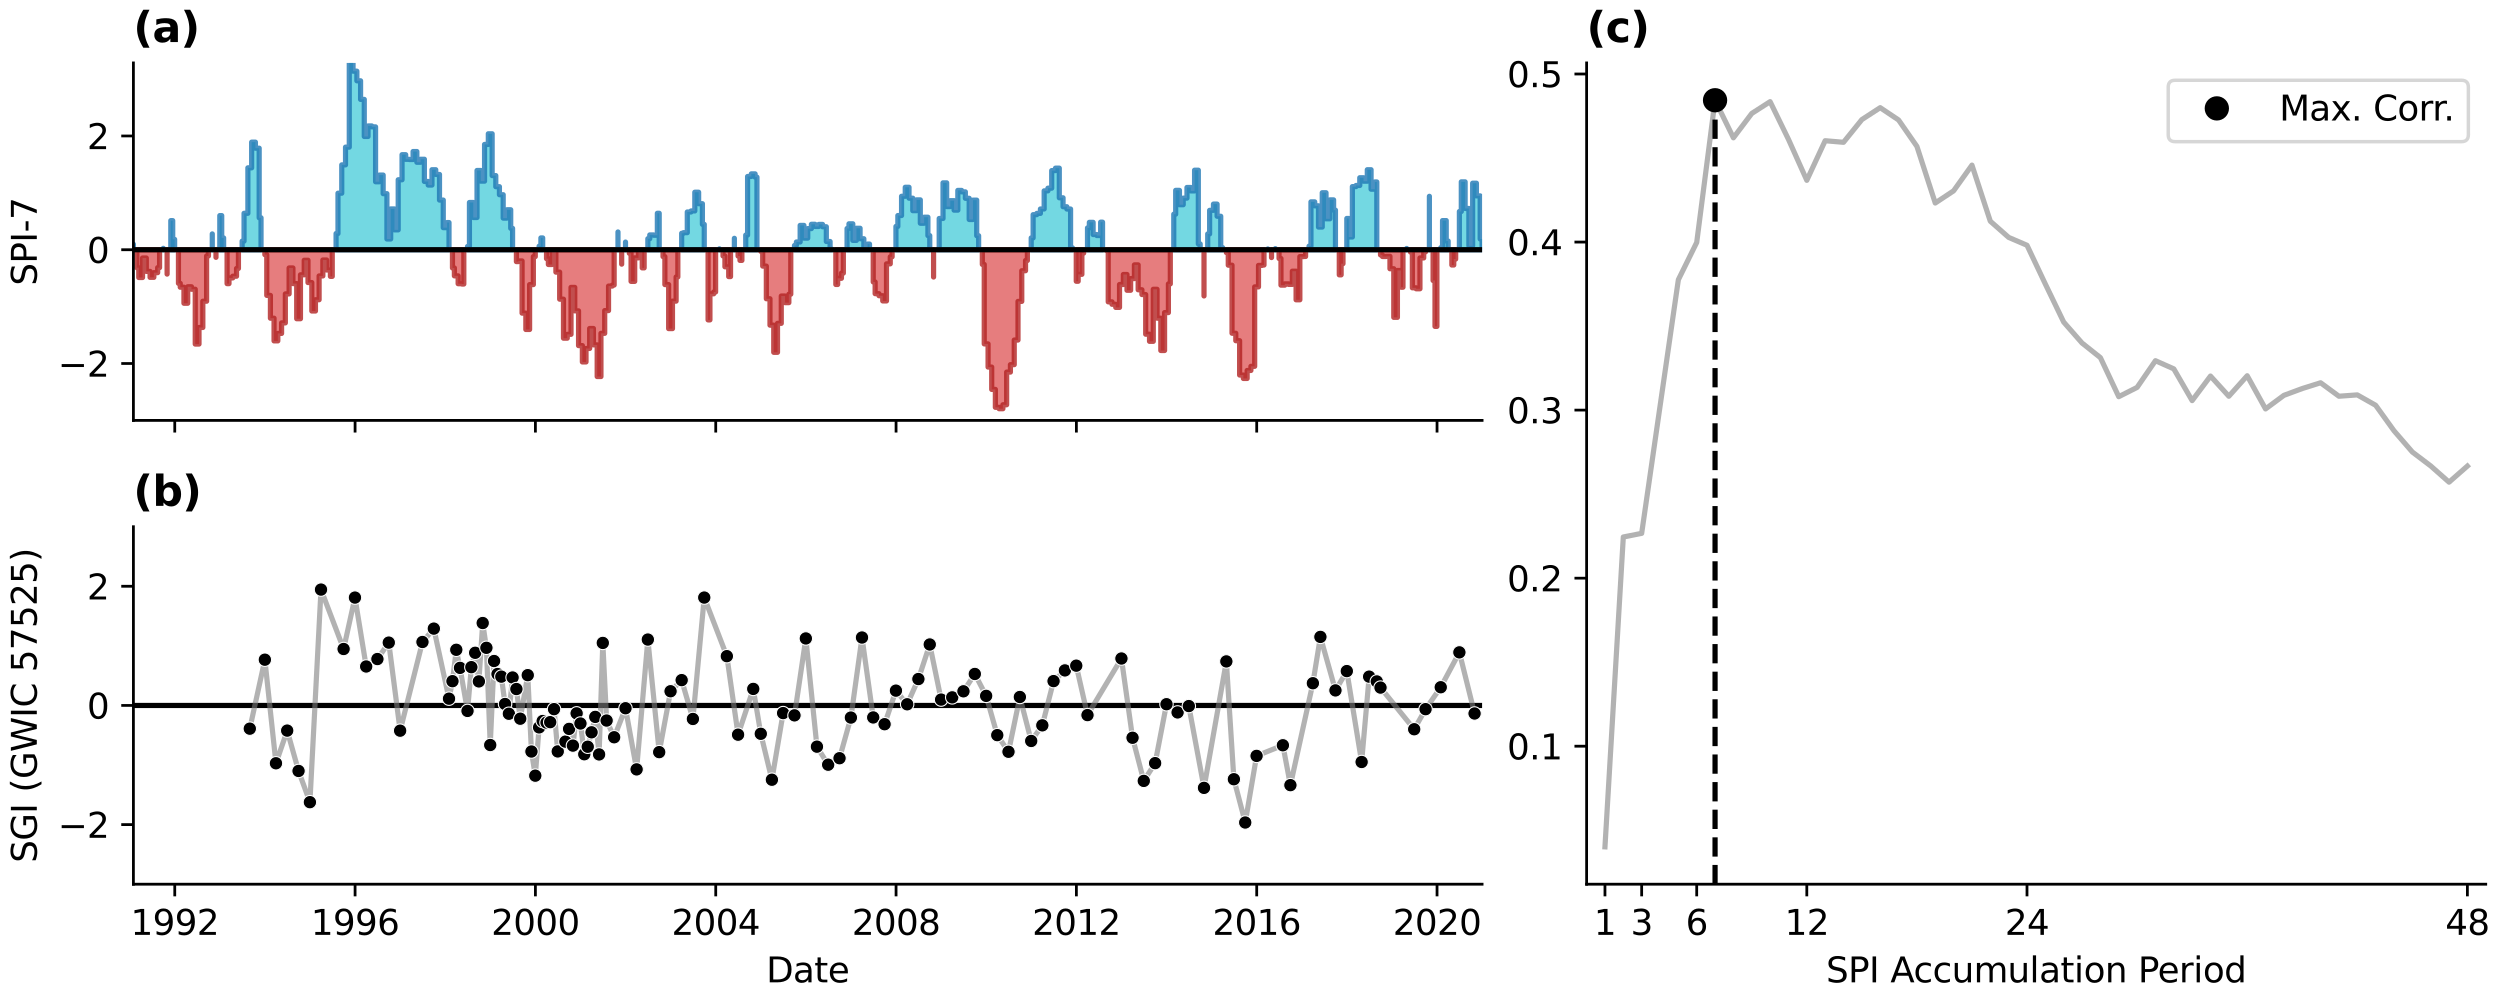 <?xml version="1.0" encoding="utf-8" standalone="no"?>
<!DOCTYPE svg PUBLIC "-//W3C//DTD SVG 1.1//EN"
  "http://www.w3.org/Graphics/SVG/1.1/DTD/svg11.dtd">
<svg xmlns:xlink="http://www.w3.org/1999/xlink" width="720pt" height="288pt" viewBox="0 0 720 288" xmlns="http://www.w3.org/2000/svg" version="1.1">
 <defs>
  <style type="text/css">*{stroke-linejoin: round; stroke-linecap: butt}</style>
 </defs>
 <g id="figure_1">
  <g id="patch_1">
   <path d="M 0 288 
L 720 288 
L 720 0 
L 0 0 
z
" style="fill: #ffffff"/>
  </g>
  <g id="axes_1">
   <g id="patch_2">
    <path d="M 38.421 121.071 
L 426.842 121.071 
L 426.842 18.118 
L 38.421 18.118 
z
" style="fill: #ffffff"/>
   </g>
   <g id="PolyCollection_1">
    <path d="M 38.421 71.923 
L 38.421 70.332 
L 38.421 70.332 
L 38.421 71.923 
L 38.421 71.923 
L 38.421 71.923 
z
" clip-path="url(#p4b416195b3)" style="fill: #17becf; fill-opacity: 0.6; stroke: #1f77b4; stroke-opacity: 0.8; stroke-width: 1.5"/>
    <path d="M 47.023 71.923 
L 47.023 71.522 
L 47.023 71.522 
L 47.023 71.923 
L 47.023 71.923 
L 47.023 71.923 
z
" clip-path="url(#p4b416195b3)" style="fill: #17becf; fill-opacity: 0.6; stroke: #1f77b4; stroke-opacity: 0.8; stroke-width: 1.5"/>
    <path d="M 49.191 71.923 
L 49.191 63.541 
L 49.742 63.541 
L 49.742 68.937 
L 50.293 68.937 
L 50.293 71.923 
L 50.293 71.923 
L 49.742 71.923 
L 49.742 71.923 
L 49.191 71.923 
z
" clip-path="url(#p4b416195b3)" style="fill: #17becf; fill-opacity: 0.6; stroke: #1f77b4; stroke-opacity: 0.8; stroke-width: 1.5"/>
    <path d="M 61.135 71.923 
L 61.135 67.368 
L 61.135 67.368 
L 61.135 71.923 
L 61.135 71.923 
L 61.135 71.923 
z
" clip-path="url(#p4b416195b3)" style="fill: #17becf; fill-opacity: 0.6; stroke: #1f77b4; stroke-opacity: 0.8; stroke-width: 1.5"/>
    <path d="M 63.303 71.923 
L 63.303 62.088 
L 63.854 62.088 
L 63.854 68.518 
L 64.405 68.518 
L 64.405 71.923 
L 64.405 71.923 
L 63.854 71.923 
L 63.854 71.923 
L 63.303 71.923 
z
" clip-path="url(#p4b416195b3)" style="fill: #17becf; fill-opacity: 0.6; stroke: #1f77b4; stroke-opacity: 0.8; stroke-width: 1.5"/>
    <path d="M 69.737 71.923 
L 69.737 69.447 
L 70.288 69.447 
L 70.288 61.431 
L 71.39 61.431 
L 71.39 48.336 
L 72.474 48.336 
L 72.474 40.942 
L 73.559 40.942 
L 73.559 42.677 
L 74.643 42.677 
L 74.643 62.718 
L 75.176 62.718 
L 75.176 71.923 
L 75.176 71.923 
L 74.643 71.923 
L 74.643 71.923 
L 73.559 71.923 
L 73.559 71.923 
L 72.474 71.923 
L 72.474 71.923 
L 71.39 71.923 
L 71.39 71.923 
L 70.288 71.923 
L 70.288 71.923 
L 69.737 71.923 
z
" clip-path="url(#p4b416195b3)" style="fill: #17becf; fill-opacity: 0.6; stroke: #1f77b4; stroke-opacity: 0.8; stroke-width: 1.5"/>
    <path d="M 96.789 71.923 
L 96.789 67.26 
L 97.34 67.26 
L 97.34 55.646 
L 98.424 55.646 
L 98.424 47.486 
L 99.508 47.486 
L 99.508 42.377 
L 100.592 42.377 
L 100.592 18.118 
L 101.676 18.118 
L 101.676 20.498 
L 102.778 20.498 
L 102.778 23.27 
L 103.845 23.27 
L 103.845 28.629 
L 104.911 28.629 
L 104.911 39.307 
L 105.995 39.307 
L 105.995 36.276 
L 107.079 36.276 
L 107.079 36.545 
L 108.164 36.545 
L 108.164 52.348 
L 109.248 52.348 
L 109.248 50.419 
L 110.35 50.419 
L 110.35 55.774 
L 111.434 55.774 
L 111.434 68.832 
L 112.518 68.832 
L 112.518 60.177 
L 113.602 60.177 
L 113.602 66.197 
L 114.686 66.197 
L 114.686 51.774 
L 115.788 51.774 
L 115.788 44.551 
L 116.837 44.551 
L 116.837 45.894 
L 117.886 45.894 
L 117.886 45.942 
L 118.97 45.942 
L 118.97 43.635 
L 120.054 43.635 
L 120.054 46.738 
L 121.138 46.738 
L 121.138 45.862 
L 122.222 45.862 
L 122.222 52.263 
L 123.324 52.263 
L 123.324 53.298 
L 124.408 53.298 
L 124.408 48.877 
L 125.493 48.877 
L 125.493 50.24 
L 126.577 50.24 
L 126.577 57.621 
L 127.661 57.621 
L 127.661 65.571 
L 128.763 65.571 
L 128.763 64.095 
L 129.314 64.095 
L 129.314 71.923 
L 129.314 71.923 
L 128.763 71.923 
L 128.763 71.923 
L 127.661 71.923 
L 127.661 71.923 
L 126.577 71.923 
L 126.577 71.923 
L 125.493 71.923 
L 125.493 71.923 
L 124.408 71.923 
L 124.408 71.923 
L 123.324 71.923 
L 123.324 71.923 
L 122.222 71.923 
L 122.222 71.923 
L 121.138 71.923 
L 121.138 71.923 
L 120.054 71.923 
L 120.054 71.923 
L 118.97 71.923 
L 118.97 71.923 
L 117.886 71.923 
L 117.886 71.923 
L 116.837 71.923 
L 116.837 71.923 
L 115.788 71.923 
L 115.788 71.923 
L 114.686 71.923 
L 114.686 71.923 
L 113.602 71.923 
L 113.602 71.923 
L 112.518 71.923 
L 112.518 71.923 
L 111.434 71.923 
L 111.434 71.923 
L 110.35 71.923 
L 110.35 71.923 
L 109.248 71.923 
L 109.248 71.923 
L 108.164 71.923 
L 108.164 71.923 
L 107.079 71.923 
L 107.079 71.923 
L 105.995 71.923 
L 105.995 71.923 
L 104.911 71.923 
L 104.911 71.923 
L 103.845 71.923 
L 103.845 71.923 
L 102.778 71.923 
L 102.778 71.923 
L 101.676 71.923 
L 101.676 71.923 
L 100.592 71.923 
L 100.592 71.923 
L 99.508 71.923 
L 99.508 71.923 
L 98.424 71.923 
L 98.424 71.923 
L 97.34 71.923 
L 97.34 71.923 
L 96.789 71.923 
z
" clip-path="url(#p4b416195b3)" style="fill: #17becf; fill-opacity: 0.6; stroke: #1f77b4; stroke-opacity: 0.8; stroke-width: 1.5"/>
    <path d="M 134.646 71.923 
L 134.646 70.985 
L 135.197 70.985 
L 135.197 58.317 
L 136.299 58.317 
L 136.299 62.643 
L 137.383 62.643 
L 137.383 49.097 
L 138.467 49.097 
L 138.467 52.174 
L 139.551 52.174 
L 139.551 41.597 
L 140.636 41.597 
L 140.636 38.527 
L 141.738 38.527 
L 141.738 50.566 
L 142.786 50.566 
L 142.786 53.766 
L 143.835 53.766 
L 143.835 56.076 
L 144.919 56.076 
L 144.919 62.812 
L 146.003 62.812 
L 146.003 60.411 
L 147.087 60.411 
L 147.087 65.755 
L 147.621 65.755 
L 147.621 71.923 
L 147.621 71.923 
L 147.087 71.923 
L 147.087 71.923 
L 146.003 71.923 
L 146.003 71.923 
L 144.919 71.923 
L 144.919 71.923 
L 143.835 71.923 
L 143.835 71.923 
L 142.786 71.923 
L 142.786 71.923 
L 141.738 71.923 
L 141.738 71.923 
L 140.636 71.923 
L 140.636 71.923 
L 139.551 71.923 
L 139.551 71.923 
L 138.467 71.923 
L 138.467 71.923 
L 137.383 71.923 
L 137.383 71.923 
L 136.299 71.923 
L 136.299 71.923 
L 135.197 71.923 
L 135.197 71.923 
L 134.646 71.923 
z
" clip-path="url(#p4b416195b3)" style="fill: #17becf; fill-opacity: 0.6; stroke: #1f77b4; stroke-opacity: 0.8; stroke-width: 1.5"/>
    <path d="M 155.263 71.923 
L 155.263 70.9 
L 155.779 70.9 
L 155.779 68.52 
L 156.294 68.52 
L 156.294 71.923 
L 156.294 71.923 
L 155.779 71.923 
L 155.779 71.923 
L 155.263 71.923 
z
" clip-path="url(#p4b416195b3)" style="fill: #17becf; fill-opacity: 0.6; stroke: #1f77b4; stroke-opacity: 0.8; stroke-width: 1.5"/>
    <path d="M 177.978 71.923 
L 177.978 66.807 
L 177.978 66.807 
L 177.978 71.923 
L 177.978 71.923 
L 177.978 71.923 
z
" clip-path="url(#p4b416195b3)" style="fill: #17becf; fill-opacity: 0.6; stroke: #1f77b4; stroke-opacity: 0.8; stroke-width: 1.5"/>
    <path d="M 180.146 71.923 
L 180.146 69.715 
L 180.146 69.715 
L 180.146 71.923 
L 180.146 71.923 
L 180.146 71.923 
z
" clip-path="url(#p4b416195b3)" style="fill: #17becf; fill-opacity: 0.6; stroke: #1f77b4; stroke-opacity: 0.8; stroke-width: 1.5"/>
    <path d="M 186.58 71.923 
L 186.58 68.75 
L 187.131 68.75 
L 187.131 67.659 
L 188.233 67.659 
L 188.233 67.749 
L 189.317 67.749 
L 189.317 61.424 
L 189.85 61.424 
L 189.85 71.923 
L 189.85 71.923 
L 189.317 71.923 
L 189.317 71.923 
L 188.233 71.923 
L 188.233 71.923 
L 187.131 71.923 
L 187.131 71.923 
L 186.58 71.923 
z
" clip-path="url(#p4b416195b3)" style="fill: #17becf; fill-opacity: 0.6; stroke: #1f77b4; stroke-opacity: 0.8; stroke-width: 1.5"/>
    <path d="M 196.32 71.923 
L 196.32 67.183 
L 196.853 67.183 
L 196.853 67.005 
L 197.937 67.005 
L 197.937 61.052 
L 199.021 61.052 
L 199.021 60.754 
L 200.106 60.754 
L 200.106 55.364 
L 201.208 55.364 
L 201.208 58.667 
L 202.292 58.667 
L 202.292 64.615 
L 202.825 64.615 
L 202.825 71.923 
L 202.825 71.923 
L 202.292 71.923 
L 202.292 71.923 
L 201.208 71.923 
L 201.208 71.923 
L 200.106 71.923 
L 200.106 71.923 
L 199.021 71.923 
L 199.021 71.923 
L 197.937 71.923 
L 197.937 71.923 
L 196.853 71.923 
L 196.853 71.923 
L 196.32 71.923 
z
" clip-path="url(#p4b416195b3)" style="fill: #17becf; fill-opacity: 0.6; stroke: #1f77b4; stroke-opacity: 0.8; stroke-width: 1.5"/>
    <path d="M 207.197 71.923 
L 207.197 71.664 
L 207.197 71.664 
L 207.197 71.923 
L 207.197 71.923 
L 207.197 71.923 
z
" clip-path="url(#p4b416195b3)" style="fill: #17becf; fill-opacity: 0.6; stroke: #1f77b4; stroke-opacity: 0.8; stroke-width: 1.5"/>
    <path d="M 211.498 71.923 
L 211.498 68.636 
L 211.498 68.636 
L 211.498 71.923 
L 211.498 71.923 
L 211.498 71.923 
z
" clip-path="url(#p4b416195b3)" style="fill: #17becf; fill-opacity: 0.6; stroke: #1f77b4; stroke-opacity: 0.8; stroke-width: 1.5"/>
    <path d="M 214.769 71.923 
L 214.769 67.703 
L 215.302 67.703 
L 215.302 50.829 
L 216.386 50.829 
L 216.386 50.073 
L 217.47 50.073 
L 217.47 51.016 
L 218.003 51.016 
L 218.003 71.923 
L 218.003 71.923 
L 217.47 71.923 
L 217.47 71.923 
L 216.386 71.923 
L 216.386 71.923 
L 215.302 71.923 
L 215.302 71.923 
L 214.769 71.923 
z
" clip-path="url(#p4b416195b3)" style="fill: #17becf; fill-opacity: 0.6; stroke: #1f77b4; stroke-opacity: 0.8; stroke-width: 1.5"/>
    <path d="M 228.81 71.923 
L 228.81 70.697 
L 229.361 70.697 
L 229.361 69.696 
L 230.445 69.696 
L 230.445 64.912 
L 231.529 64.912 
L 231.529 68.58 
L 232.631 68.58 
L 232.631 65.84 
L 233.68 65.84 
L 233.68 64.597 
L 234.728 64.597 
L 234.728 65.22 
L 235.812 65.22 
L 235.812 64.632 
L 236.897 64.632 
L 236.897 65.306 
L 237.981 65.306 
L 237.981 69.549 
L 239.065 69.549 
L 239.065 71.766 
L 239.616 71.766 
L 239.616 71.923 
L 239.616 71.923 
L 239.065 71.923 
L 239.065 71.923 
L 237.981 71.923 
L 237.981 71.923 
L 236.897 71.923 
L 236.897 71.923 
L 235.812 71.923 
L 235.812 71.923 
L 234.728 71.923 
L 234.728 71.923 
L 233.68 71.923 
L 233.68 71.923 
L 232.631 71.923 
L 232.631 71.923 
L 231.529 71.923 
L 231.529 71.923 
L 230.445 71.923 
L 230.445 71.923 
L 229.361 71.923 
L 229.361 71.923 
L 228.81 71.923 
z
" clip-path="url(#p4b416195b3)" style="fill: #17becf; fill-opacity: 0.6; stroke: #1f77b4; stroke-opacity: 0.8; stroke-width: 1.5"/>
    <path d="M 243.953 71.923 
L 243.953 65.811 
L 244.504 65.811 
L 244.504 64.453 
L 245.606 64.453 
L 245.606 69.232 
L 246.654 69.232 
L 246.654 65.735 
L 247.703 65.735 
L 247.703 68.755 
L 248.787 68.755 
L 248.787 71.267 
L 249.871 71.267 
L 249.871 70.292 
L 250.422 70.292 
L 250.422 71.923 
L 250.422 71.923 
L 249.871 71.923 
L 249.871 71.923 
L 248.787 71.923 
L 248.787 71.923 
L 247.703 71.923 
L 247.703 71.923 
L 246.654 71.923 
L 246.654 71.923 
L 245.606 71.923 
L 245.606 71.923 
L 244.504 71.923 
L 244.504 71.923 
L 243.953 71.923 
z
" clip-path="url(#p4b416195b3)" style="fill: #17becf; fill-opacity: 0.6; stroke: #1f77b4; stroke-opacity: 0.8; stroke-width: 1.5"/>
    <path d="M 258.029 71.923 
L 258.029 65.213 
L 258.58 65.213 
L 258.58 62.076 
L 259.647 62.076 
L 259.647 56.527 
L 260.713 56.527 
L 260.713 53.934 
L 261.797 53.934 
L 261.797 57.077 
L 262.881 57.077 
L 262.881 60.678 
L 263.966 60.678 
L 263.966 57.562 
L 265.05 57.562 
L 265.05 64.29 
L 266.152 64.29 
L 266.152 62.555 
L 267.236 62.555 
L 267.236 67.845 
L 267.769 67.845 
L 267.769 71.923 
L 267.769 71.923 
L 267.236 71.923 
L 267.236 71.923 
L 266.152 71.923 
L 266.152 71.923 
L 265.05 71.923 
L 265.05 71.923 
L 263.966 71.923 
L 263.966 71.923 
L 262.881 71.923 
L 262.881 71.923 
L 261.797 71.923 
L 261.797 71.923 
L 260.713 71.923 
L 260.713 71.923 
L 259.647 71.923 
L 259.647 71.923 
L 258.58 71.923 
L 258.58 71.923 
L 258.029 71.923 
z
" clip-path="url(#p4b416195b3)" style="fill: #17becf; fill-opacity: 0.6; stroke: #1f77b4; stroke-opacity: 0.8; stroke-width: 1.5"/>
    <path d="M 269.937 71.923 
L 269.937 71.87 
L 270.488 71.87 
L 270.488 62.924 
L 271.59 62.924 
L 271.59 52.658 
L 272.639 52.658 
L 272.639 59.493 
L 273.688 59.493 
L 273.688 57.789 
L 274.772 57.789 
L 274.772 60.525 
L 275.856 60.525 
L 275.856 54.836 
L 276.94 54.836 
L 276.94 55.255 
L 278.024 55.255 
L 278.024 57.11 
L 279.126 57.11 
L 279.126 63.216 
L 280.211 63.216 
L 280.211 57.642 
L 281.295 57.642 
L 281.295 67.878 
L 281.846 67.878 
L 281.846 71.923 
L 281.846 71.923 
L 281.295 71.923 
L 281.295 71.923 
L 280.211 71.923 
L 280.211 71.923 
L 279.126 71.923 
L 279.126 71.923 
L 278.024 71.923 
L 278.024 71.923 
L 276.94 71.923 
L 276.94 71.923 
L 275.856 71.923 
L 275.856 71.923 
L 274.772 71.923 
L 274.772 71.923 
L 273.688 71.923 
L 273.688 71.923 
L 272.639 71.923 
L 272.639 71.923 
L 271.59 71.923 
L 271.59 71.923 
L 270.488 71.923 
L 270.488 71.923 
L 269.937 71.923 
z
" clip-path="url(#p4b416195b3)" style="fill: #17becf; fill-opacity: 0.6; stroke: #1f77b4; stroke-opacity: 0.8; stroke-width: 1.5"/>
    <path d="M 296.989 71.923 
L 296.989 68.519 
L 297.54 68.519 
L 297.54 61.824 
L 298.588 61.824 
L 298.588 61.461 
L 299.637 61.461 
L 299.637 60.188 
L 300.721 60.188 
L 300.721 54.964 
L 301.805 54.964 
L 301.805 54.194 
L 302.889 54.194 
L 302.889 49.134 
L 303.974 49.134 
L 303.974 48.431 
L 305.076 48.431 
L 305.076 56.964 
L 306.16 56.964 
L 306.16 59.535 
L 307.244 59.535 
L 307.244 60.201 
L 308.328 60.201 
L 308.328 71.371 
L 308.861 71.371 
L 308.861 71.923 
L 308.861 71.923 
L 308.328 71.923 
L 308.328 71.923 
L 307.244 71.923 
L 307.244 71.923 
L 306.16 71.923 
L 306.16 71.923 
L 305.076 71.923 
L 305.076 71.923 
L 303.974 71.923 
L 303.974 71.923 
L 302.889 71.923 
L 302.889 71.923 
L 301.805 71.923 
L 301.805 71.923 
L 300.721 71.923 
L 300.721 71.923 
L 299.637 71.923 
L 299.637 71.923 
L 298.588 71.923 
L 298.588 71.923 
L 297.54 71.923 
L 297.54 71.923 
L 296.989 71.923 
z
" clip-path="url(#p4b416195b3)" style="fill: #17becf; fill-opacity: 0.6; stroke: #1f77b4; stroke-opacity: 0.8; stroke-width: 1.5"/>
    <path d="M 313.198 71.923 
L 313.198 65.637 
L 313.731 65.637 
L 313.731 64.036 
L 314.815 64.036 
L 314.815 67.552 
L 315.9 67.552 
L 315.9 67.841 
L 316.984 67.841 
L 316.984 63.984 
L 317.535 63.984 
L 317.535 71.923 
L 317.535 71.923 
L 316.984 71.923 
L 316.984 71.923 
L 315.9 71.923 
L 315.9 71.923 
L 314.815 71.923 
L 314.815 71.923 
L 313.731 71.923 
L 313.731 71.923 
L 313.198 71.923 
z
" clip-path="url(#p4b416195b3)" style="fill: #17becf; fill-opacity: 0.6; stroke: #1f77b4; stroke-opacity: 0.8; stroke-width: 1.5"/>
    <path d="M 338.045 71.923 
L 338.045 61.692 
L 338.596 61.692 
L 338.596 54.826 
L 339.681 54.826 
L 339.681 58.962 
L 340.765 58.962 
L 340.765 57.065 
L 341.849 57.065 
L 341.849 53.988 
L 342.933 53.988 
L 342.933 54.983 
L 344.035 54.983 
L 344.035 49.017 
L 345.119 49.017 
L 345.119 70.253 
L 345.652 70.253 
L 345.652 71.923 
L 345.652 71.923 
L 345.119 71.923 
L 345.119 71.923 
L 344.035 71.923 
L 344.035 71.923 
L 342.933 71.923 
L 342.933 71.923 
L 341.849 71.923 
L 341.849 71.923 
L 340.765 71.923 
L 340.765 71.923 
L 339.681 71.923 
L 339.681 71.923 
L 338.596 71.923 
L 338.596 71.923 
L 338.045 71.923 
z
" clip-path="url(#p4b416195b3)" style="fill: #17becf; fill-opacity: 0.6; stroke: #1f77b4; stroke-opacity: 0.8; stroke-width: 1.5"/>
    <path d="M 347.821 71.923 
L 347.821 67.377 
L 348.372 67.377 
L 348.372 60.579 
L 349.474 60.579 
L 349.474 58.781 
L 350.522 58.781 
L 350.522 62.278 
L 351.571 62.278 
L 351.571 71.316 
L 352.122 71.316 
L 352.122 71.923 
L 352.122 71.923 
L 351.571 71.923 
L 351.571 71.923 
L 350.522 71.923 
L 350.522 71.923 
L 349.474 71.923 
L 349.474 71.923 
L 348.372 71.923 
L 348.372 71.923 
L 347.821 71.923 
z
" clip-path="url(#p4b416195b3)" style="fill: #17becf; fill-opacity: 0.6; stroke: #1f77b4; stroke-opacity: 0.8; stroke-width: 1.5"/>
    <path d="M 365.132 71.923 
L 365.132 71.698 
L 365.132 71.698 
L 365.132 71.923 
L 365.132 71.923 
L 365.132 71.923 
z
" clip-path="url(#p4b416195b3)" style="fill: #17becf; fill-opacity: 0.6; stroke: #1f77b4; stroke-opacity: 0.8; stroke-width: 1.5"/>
    <path d="M 367.3 71.923 
L 367.3 71.609 
L 367.3 71.609 
L 367.3 71.923 
L 367.3 71.923 
L 367.3 71.923 
z
" clip-path="url(#p4b416195b3)" style="fill: #17becf; fill-opacity: 0.6; stroke: #1f77b4; stroke-opacity: 0.8; stroke-width: 1.5"/>
    <path d="M 377.005 71.923 
L 377.005 70.884 
L 377.556 70.884 
L 377.556 58.138 
L 378.64 58.138 
L 378.64 59.281 
L 379.724 59.281 
L 379.724 65.393 
L 380.808 65.393 
L 380.808 55.505 
L 381.892 55.505 
L 381.892 63.021 
L 382.994 63.021 
L 382.994 57.57 
L 384.079 57.57 
L 384.079 60.518 
L 384.612 60.518 
L 384.612 71.923 
L 384.612 71.923 
L 384.079 71.923 
L 384.079 71.923 
L 382.994 71.923 
L 382.994 71.923 
L 381.892 71.923 
L 381.892 71.923 
L 380.808 71.923 
L 380.808 71.923 
L 379.724 71.923 
L 379.724 71.923 
L 378.64 71.923 
L 378.64 71.923 
L 377.556 71.923 
L 377.556 71.923 
L 377.005 71.923 
z
" clip-path="url(#p4b416195b3)" style="fill: #17becf; fill-opacity: 0.6; stroke: #1f77b4; stroke-opacity: 0.8; stroke-width: 1.5"/>
    <path d="M 387.882 71.923 
L 387.882 62.912 
L 388.433 62.912 
L 388.433 68.257 
L 389.482 68.257 
L 389.482 53.742 
L 390.53 53.742 
L 390.53 53.42 
L 391.615 53.42 
L 391.615 51.189 
L 392.699 51.189 
L 392.699 52.191 
L 393.783 52.191 
L 393.783 48.881 
L 394.867 48.881 
L 394.867 54.485 
L 395.969 54.485 
L 395.969 52.403 
L 396.52 52.403 
L 396.52 71.923 
L 396.52 71.923 
L 395.969 71.923 
L 395.969 71.923 
L 394.867 71.923 
L 394.867 71.923 
L 393.783 71.923 
L 393.783 71.923 
L 392.699 71.923 
L 392.699 71.923 
L 391.615 71.923 
L 391.615 71.923 
L 390.53 71.923 
L 390.53 71.923 
L 389.482 71.923 
L 389.482 71.923 
L 388.433 71.923 
L 388.433 71.923 
L 387.882 71.923 
z
" clip-path="url(#p4b416195b3)" style="fill: #17becf; fill-opacity: 0.6; stroke: #1f77b4; stroke-opacity: 0.8; stroke-width: 1.5"/>
    <path d="M 405.122 71.923 
L 405.122 71.562 
L 405.122 71.562 
L 405.122 71.923 
L 405.122 71.923 
L 405.122 71.923 
z
" clip-path="url(#p4b416195b3)" style="fill: #17becf; fill-opacity: 0.6; stroke: #1f77b4; stroke-opacity: 0.8; stroke-width: 1.5"/>
    <path d="M 411.663 71.923 
L 411.663 56.539 
L 411.663 56.539 
L 411.663 71.923 
L 411.663 71.923 
L 411.663 71.923 
z
" clip-path="url(#p4b416195b3)" style="fill: #17becf; fill-opacity: 0.6; stroke: #1f77b4; stroke-opacity: 0.8; stroke-width: 1.5"/>
    <path d="M 414.933 71.923 
L 414.933 71.337 
L 415.449 71.337 
L 415.449 63.526 
L 416.515 63.526 
L 416.515 69.41 
L 417.066 69.41 
L 417.066 71.923 
L 417.066 71.923 
L 416.515 71.923 
L 416.515 71.923 
L 415.449 71.923 
L 415.449 71.923 
L 414.933 71.923 
z
" clip-path="url(#p4b416195b3)" style="fill: #17becf; fill-opacity: 0.6; stroke: #1f77b4; stroke-opacity: 0.8; stroke-width: 1.5"/>
    <path d="M 420.301 71.923 
L 420.301 60.907 
L 420.852 60.907 
L 420.852 52.377 
L 421.954 52.377 
L 421.954 60.032 
L 423.038 60.032 
L 423.038 70.802 
L 424.122 70.802 
L 424.122 52.761 
L 425.206 52.761 
L 425.206 56.417 
L 426.291 56.417 
L 426.291 68.838 
L 426.842 68.838 
L 426.842 71.923 
L 426.842 71.923 
L 426.291 71.923 
L 426.291 71.923 
L 425.206 71.923 
L 425.206 71.923 
L 424.122 71.923 
L 424.122 71.923 
L 423.038 71.923 
L 423.038 71.923 
L 421.954 71.923 
L 421.954 71.923 
L 420.852 71.923 
L 420.852 71.923 
L 420.301 71.923 
z
" clip-path="url(#p4b416195b3)" style="fill: #17becf; fill-opacity: 0.6; stroke: #1f77b4; stroke-opacity: 0.8; stroke-width: 1.5"/>
   </g>
   <g id="PolyCollection_2">
    <path d="M 39.416 71.923 
L 39.416 77.101 
L 39.967 77.101 
L 39.967 79.921 
L 41.051 79.921 
L 41.051 74.306 
L 42.135 74.306 
L 42.135 78.164 
L 43.219 78.164 
L 43.219 79.878 
L 44.304 79.878 
L 44.304 78.525 
L 45.406 78.525 
L 45.406 77.083 
L 45.956 77.083 
L 45.956 71.923 
L 45.956 71.923 
L 45.406 71.923 
L 45.406 71.923 
L 44.304 71.923 
L 44.304 71.923 
L 43.219 71.923 
L 43.219 71.923 
L 42.135 71.923 
L 42.135 71.923 
L 41.051 71.923 
L 41.051 71.923 
L 39.967 71.923 
L 39.967 71.923 
L 39.416 71.923 
z
" clip-path="url(#p4b416195b3)" style="fill: #d62728; fill-opacity: 0.6; stroke: #b22222; stroke-opacity: 0.8; stroke-width: 1.5"/>
    <path d="M 48.125 71.923 
L 48.125 78.938 
L 48.125 78.938 
L 48.125 71.923 
L 48.125 71.923 
L 48.125 71.923 
z
" clip-path="url(#p4b416195b3)" style="fill: #d62728; fill-opacity: 0.6; stroke: #b22222; stroke-opacity: 0.8; stroke-width: 1.5"/>
    <path d="M 51.395 71.923 
L 51.395 81.603 
L 51.911 81.603 
L 51.911 82.72 
L 52.977 82.72 
L 52.977 87.337 
L 54.061 87.337 
L 54.061 82.587 
L 55.145 82.587 
L 55.145 83.302 
L 56.23 83.302 
L 56.23 99.09 
L 57.314 99.09 
L 57.314 94.317 
L 58.416 94.317 
L 58.416 86.753 
L 59.5 86.753 
L 59.5 73.712 
L 60.033 73.712 
L 60.033 71.923 
L 60.033 71.923 
L 59.5 71.923 
L 59.5 71.923 
L 58.416 71.923 
L 58.416 71.923 
L 57.314 71.923 
L 57.314 71.923 
L 56.23 71.923 
L 56.23 71.923 
L 55.145 71.923 
L 55.145 71.923 
L 54.061 71.923 
L 54.061 71.923 
L 52.977 71.923 
L 52.977 71.923 
L 51.911 71.923 
L 51.911 71.923 
L 51.395 71.923 
z
" clip-path="url(#p4b416195b3)" style="fill: #d62728; fill-opacity: 0.6; stroke: #b22222; stroke-opacity: 0.8; stroke-width: 1.5"/>
    <path d="M 62.201 71.923 
L 62.201 74.109 
L 62.201 74.109 
L 62.201 71.923 
L 62.201 71.923 
L 62.201 71.923 
z
" clip-path="url(#p4b416195b3)" style="fill: #d62728; fill-opacity: 0.6; stroke: #b22222; stroke-opacity: 0.8; stroke-width: 1.5"/>
    <path d="M 65.401 71.923 
L 65.401 81.689 
L 65.952 81.689 
L 65.952 80.043 
L 67.036 80.043 
L 67.036 79.549 
L 68.12 79.549 
L 68.12 77.317 
L 68.671 77.317 
L 68.671 71.923 
L 68.671 71.923 
L 68.12 71.923 
L 68.12 71.923 
L 67.036 71.923 
L 67.036 71.923 
L 65.952 71.923 
L 65.952 71.923 
L 65.401 71.923 
z
" clip-path="url(#p4b416195b3)" style="fill: #d62728; fill-opacity: 0.6; stroke: #b22222; stroke-opacity: 0.8; stroke-width: 1.5"/>
    <path d="M 76.278 71.923 
L 76.278 73.338 
L 76.829 73.338 
L 76.829 85.071 
L 77.878 85.071 
L 77.878 91.643 
L 78.926 91.643 
L 78.926 98.176 
L 80.01 98.176 
L 80.01 96.027 
L 81.095 96.027 
L 81.095 92.995 
L 82.179 92.995 
L 82.179 84.644 
L 83.263 84.644 
L 83.263 77.171 
L 84.365 77.171 
L 84.365 81.672 
L 85.449 81.672 
L 85.449 91.795 
L 86.533 91.795 
L 86.533 79.145 
L 87.617 79.145 
L 87.617 74.951 
L 88.702 74.951 
L 88.702 81.376 
L 89.804 81.376 
L 89.804 89.573 
L 90.852 89.573 
L 90.852 86.328 
L 91.901 86.328 
L 91.901 79.469 
L 92.985 79.469 
L 92.985 74.879 
L 94.069 74.879 
L 94.069 77.761 
L 95.153 77.761 
L 95.153 79.596 
L 95.687 79.596 
L 95.687 71.923 
L 95.687 71.923 
L 95.153 71.923 
L 95.153 71.923 
L 94.069 71.923 
L 94.069 71.923 
L 92.985 71.923 
L 92.985 71.923 
L 91.901 71.923 
L 91.901 71.923 
L 90.852 71.923 
L 90.852 71.923 
L 89.804 71.923 
L 89.804 71.923 
L 88.702 71.923 
L 88.702 71.923 
L 87.617 71.923 
L 87.617 71.923 
L 86.533 71.923 
L 86.533 71.923 
L 85.449 71.923 
L 85.449 71.923 
L 84.365 71.923 
L 84.365 71.923 
L 83.263 71.923 
L 83.263 71.923 
L 82.179 71.923 
L 82.179 71.923 
L 81.095 71.923 
L 81.095 71.923 
L 80.01 71.923 
L 80.01 71.923 
L 78.926 71.923 
L 78.926 71.923 
L 77.878 71.923 
L 77.878 71.923 
L 76.829 71.923 
L 76.829 71.923 
L 76.278 71.923 
z
" clip-path="url(#p4b416195b3)" style="fill: #d62728; fill-opacity: 0.6; stroke: #b22222; stroke-opacity: 0.8; stroke-width: 1.5"/>
    <path d="M 130.309 71.923 
L 130.309 77.172 
L 130.86 77.172 
L 130.86 79.447 
L 131.944 79.447 
L 131.944 81.711 
L 133.029 81.711 
L 133.029 81.802 
L 133.58 81.802 
L 133.58 71.923 
L 133.58 71.923 
L 133.029 71.923 
L 133.029 71.923 
L 131.944 71.923 
L 131.944 71.923 
L 130.86 71.923 
L 130.86 71.923 
L 130.309 71.923 
z
" clip-path="url(#p4b416195b3)" style="fill: #d62728; fill-opacity: 0.6; stroke: #b22222; stroke-opacity: 0.8; stroke-width: 1.5"/>
    <path d="M 148.723 71.923 
L 148.723 75.346 
L 149.274 75.346 
L 149.274 75.149 
L 150.358 75.149 
L 150.358 90.185 
L 151.442 90.185 
L 151.442 94.892 
L 152.526 94.892 
L 152.526 81.963 
L 153.61 81.963 
L 153.61 73.888 
L 154.161 73.888 
L 154.161 71.923 
L 154.161 71.923 
L 153.61 71.923 
L 153.61 71.923 
L 152.526 71.923 
L 152.526 71.923 
L 151.442 71.923 
L 151.442 71.923 
L 150.358 71.923 
L 150.358 71.923 
L 149.274 71.923 
L 149.274 71.923 
L 148.723 71.923 
z
" clip-path="url(#p4b416195b3)" style="fill: #d62728; fill-opacity: 0.6; stroke: #b22222; stroke-opacity: 0.8; stroke-width: 1.5"/>
    <path d="M 157.396 71.923 
L 157.396 74.494 
L 157.929 74.494 
L 157.929 76.176 
L 159.013 76.176 
L 159.013 72.353 
L 160.098 72.353 
L 160.098 78.373 
L 161.182 78.373 
L 161.182 86.162 
L 162.284 86.162 
L 162.284 97.398 
L 163.368 97.398 
L 163.368 96.289 
L 164.452 96.289 
L 164.452 82.77 
L 165.536 82.77 
L 165.536 89.527 
L 166.62 89.527 
L 166.62 99.535 
L 167.722 99.535 
L 167.722 104.239 
L 168.771 104.239 
L 168.771 100.355 
L 169.82 100.355 
L 169.82 94.605 
L 170.904 94.605 
L 170.904 99.328 
L 171.988 99.328 
L 171.988 108.448 
L 173.072 108.448 
L 173.072 96.002 
L 174.156 96.002 
L 174.156 89.451 
L 175.258 89.451 
L 175.258 82.387 
L 176.343 82.387 
L 176.343 82.096 
L 176.876 82.096 
L 176.876 71.923 
L 176.876 71.923 
L 176.343 71.923 
L 176.343 71.923 
L 175.258 71.923 
L 175.258 71.923 
L 174.156 71.923 
L 174.156 71.923 
L 173.072 71.923 
L 173.072 71.923 
L 171.988 71.923 
L 171.988 71.923 
L 170.904 71.923 
L 170.904 71.923 
L 169.82 71.923 
L 169.82 71.923 
L 168.771 71.923 
L 168.771 71.923 
L 167.722 71.923 
L 167.722 71.923 
L 166.62 71.923 
L 166.62 71.923 
L 165.536 71.923 
L 165.536 71.923 
L 164.452 71.923 
L 164.452 71.923 
L 163.368 71.923 
L 163.368 71.923 
L 162.284 71.923 
L 162.284 71.923 
L 161.182 71.923 
L 161.182 71.923 
L 160.098 71.923 
L 160.098 71.923 
L 159.013 71.923 
L 159.013 71.923 
L 157.929 71.923 
L 157.929 71.923 
L 157.396 71.923 
z
" clip-path="url(#p4b416195b3)" style="fill: #d62728; fill-opacity: 0.6; stroke: #b22222; stroke-opacity: 0.8; stroke-width: 1.5"/>
    <path d="M 179.044 71.923 
L 179.044 76.075 
L 179.044 76.075 
L 179.044 71.923 
L 179.044 71.923 
L 179.044 71.923 
z
" clip-path="url(#p4b416195b3)" style="fill: #d62728; fill-opacity: 0.6; stroke: #b22222; stroke-opacity: 0.8; stroke-width: 1.5"/>
    <path d="M 181.248 71.923 
L 181.248 72.947 
L 181.746 72.947 
L 181.746 81.035 
L 182.794 81.035 
L 182.794 74.26 
L 183.878 74.26 
L 183.878 72.605 
L 184.963 72.605 
L 184.963 77.151 
L 185.514 77.151 
L 185.514 71.923 
L 185.514 71.923 
L 184.963 71.923 
L 184.963 71.923 
L 183.878 71.923 
L 183.878 71.923 
L 182.794 71.923 
L 182.794 71.923 
L 181.746 71.923 
L 181.746 71.923 
L 181.248 71.923 
z
" clip-path="url(#p4b416195b3)" style="fill: #d62728; fill-opacity: 0.6; stroke: #b22222; stroke-opacity: 0.8; stroke-width: 1.5"/>
    <path d="M 190.952 71.923 
L 190.952 73.897 
L 191.485 73.897 
L 191.485 81.956 
L 192.57 81.956 
L 192.57 94.64 
L 193.672 94.64 
L 193.672 86.726 
L 194.72 86.726 
L 194.72 79.767 
L 195.218 79.767 
L 195.218 71.923 
L 195.218 71.923 
L 194.72 71.923 
L 194.72 71.923 
L 193.672 71.923 
L 193.672 71.923 
L 192.57 71.923 
L 192.57 71.923 
L 191.485 71.923 
L 191.485 71.923 
L 190.952 71.923 
z
" clip-path="url(#p4b416195b3)" style="fill: #d62728; fill-opacity: 0.6; stroke: #b22222; stroke-opacity: 0.8; stroke-width: 1.5"/>
    <path d="M 203.927 71.923 
L 203.927 92.13 
L 204.46 92.13 
L 204.46 84.619 
L 205.544 84.619 
L 205.544 84.093 
L 206.095 84.093 
L 206.095 71.923 
L 206.095 71.923 
L 205.544 71.923 
L 205.544 71.923 
L 204.46 71.923 
L 204.46 71.923 
L 203.927 71.923 
z
" clip-path="url(#p4b416195b3)" style="fill: #d62728; fill-opacity: 0.6; stroke: #b22222; stroke-opacity: 0.8; stroke-width: 1.5"/>
    <path d="M 208.228 71.923 
L 208.228 73.711 
L 208.779 73.711 
L 208.779 76.835 
L 209.863 76.835 
L 209.863 79.658 
L 210.396 79.658 
L 210.396 71.923 
L 210.396 71.923 
L 209.863 71.923 
L 209.863 71.923 
L 208.779 71.923 
L 208.779 71.923 
L 208.228 71.923 
z
" clip-path="url(#p4b416195b3)" style="fill: #d62728; fill-opacity: 0.6; stroke: #b22222; stroke-opacity: 0.8; stroke-width: 1.5"/>
    <path d="M 212.565 71.923 
L 212.565 73.743 
L 213.116 73.743 
L 213.116 74.998 
L 213.667 74.998 
L 213.667 71.923 
L 213.667 71.923 
L 213.116 71.923 
L 213.116 71.923 
L 212.565 71.923 
z
" clip-path="url(#p4b416195b3)" style="fill: #d62728; fill-opacity: 0.6; stroke: #b22222; stroke-opacity: 0.8; stroke-width: 1.5"/>
    <path d="M 219.105 71.923 
L 219.105 72.372 
L 219.656 72.372 
L 219.656 76.637 
L 220.705 76.637 
L 220.705 86.04 
L 221.754 86.04 
L 221.754 93.648 
L 222.838 93.648 
L 222.838 101.465 
L 223.922 101.465 
L 223.922 93.124 
L 225.006 93.124 
L 225.006 85.255 
L 226.09 85.255 
L 226.09 87.164 
L 227.192 87.164 
L 227.192 84.733 
L 227.743 84.733 
L 227.743 71.923 
L 227.743 71.923 
L 227.192 71.923 
L 227.192 71.923 
L 226.09 71.923 
L 226.09 71.923 
L 225.006 71.923 
L 225.006 71.923 
L 223.922 71.923 
L 223.922 71.923 
L 222.838 71.923 
L 222.838 71.923 
L 221.754 71.923 
L 221.754 71.923 
L 220.705 71.923 
L 220.705 71.923 
L 219.656 71.923 
L 219.656 71.923 
L 219.105 71.923 
z
" clip-path="url(#p4b416195b3)" style="fill: #d62728; fill-opacity: 0.6; stroke: #b22222; stroke-opacity: 0.8; stroke-width: 1.5"/>
    <path d="M 240.718 71.923 
L 240.718 81.932 
L 241.251 81.932 
L 241.251 80.149 
L 242.335 80.149 
L 242.335 78.663 
L 242.886 78.663 
L 242.886 71.923 
L 242.886 71.923 
L 242.335 71.923 
L 242.335 71.923 
L 241.251 71.923 
L 241.251 71.923 
L 240.718 71.923 
z
" clip-path="url(#p4b416195b3)" style="fill: #d62728; fill-opacity: 0.6; stroke: #b22222; stroke-opacity: 0.8; stroke-width: 1.5"/>
    <path d="M 251.489 71.923 
L 251.489 81.205 
L 252.04 81.205 
L 252.04 84.576 
L 253.142 84.576 
L 253.142 85.164 
L 254.226 85.164 
L 254.226 86.665 
L 255.31 86.665 
L 255.31 75.986 
L 256.394 75.986 
L 256.394 73.957 
L 256.927 73.957 
L 256.927 71.923 
L 256.927 71.923 
L 256.394 71.923 
L 256.394 71.923 
L 255.31 71.923 
L 255.31 71.923 
L 254.226 71.923 
L 254.226 71.923 
L 253.142 71.923 
L 253.142 71.923 
L 252.04 71.923 
L 252.04 71.923 
L 251.489 71.923 
z
" clip-path="url(#p4b416195b3)" style="fill: #d62728; fill-opacity: 0.6; stroke: #b22222; stroke-opacity: 0.8; stroke-width: 1.5"/>
    <path d="M 268.871 71.923 
L 268.871 79.783 
L 268.871 79.783 
L 268.871 71.923 
L 268.871 71.923 
L 268.871 71.923 
z
" clip-path="url(#p4b416195b3)" style="fill: #d62728; fill-opacity: 0.6; stroke: #b22222; stroke-opacity: 0.8; stroke-width: 1.5"/>
    <path d="M 282.912 71.923 
L 282.912 76.157 
L 283.463 76.157 
L 283.463 99.044 
L 284.565 99.044 
L 284.565 105.718 
L 285.614 105.718 
L 285.614 112.152 
L 286.662 112.152 
L 286.662 117.306 
L 287.746 117.306 
L 287.746 117.715 
L 288.831 117.715 
L 288.831 116.572 
L 289.915 116.572 
L 289.915 107.161 
L 290.999 107.161 
L 290.999 105.017 
L 292.101 105.017 
L 292.101 97.93 
L 293.185 97.93 
L 293.185 86.801 
L 294.269 86.801 
L 294.269 77.97 
L 295.354 77.97 
L 295.354 75.02 
L 295.887 75.02 
L 295.887 71.923 
L 295.887 71.923 
L 295.354 71.923 
L 295.354 71.923 
L 294.269 71.923 
L 294.269 71.923 
L 293.185 71.923 
L 293.185 71.923 
L 292.101 71.923 
L 292.101 71.923 
L 290.999 71.923 
L 290.999 71.923 
L 289.915 71.923 
L 289.915 71.923 
L 288.831 71.923 
L 288.831 71.923 
L 287.746 71.923 
L 287.746 71.923 
L 286.662 71.923 
L 286.662 71.923 
L 285.614 71.923 
L 285.614 71.923 
L 284.565 71.923 
L 284.565 71.923 
L 283.463 71.923 
L 283.463 71.923 
L 282.912 71.923 
z
" clip-path="url(#p4b416195b3)" style="fill: #d62728; fill-opacity: 0.6; stroke: #b22222; stroke-opacity: 0.8; stroke-width: 1.5"/>
    <path d="M 309.963 71.923 
L 309.963 81 
L 310.514 81 
L 310.514 79.011 
L 311.581 79.011 
L 311.581 72.898 
L 312.096 72.898 
L 312.096 71.923 
L 312.096 71.923 
L 311.581 71.923 
L 311.581 71.923 
L 310.514 71.923 
L 310.514 71.923 
L 309.963 71.923 
z
" clip-path="url(#p4b416195b3)" style="fill: #d62728; fill-opacity: 0.6; stroke: #b22222; stroke-opacity: 0.8; stroke-width: 1.5"/>
    <path d="M 318.637 71.923 
L 318.637 72.095 
L 319.17 72.095 
L 319.17 86.934 
L 320.254 86.934 
L 320.254 87.633 
L 321.338 87.633 
L 321.338 88.532 
L 322.422 88.532 
L 322.422 81.937 
L 323.524 81.937 
L 323.524 79.051 
L 324.573 79.051 
L 324.573 83.6 
L 325.622 83.6 
L 325.622 80.228 
L 326.706 80.228 
L 326.706 76.289 
L 327.79 76.289 
L 327.79 83.453 
L 328.874 83.453 
L 328.874 84.829 
L 329.958 84.829 
L 329.958 96.254 
L 331.06 96.254 
L 331.06 98.302 
L 332.145 98.302 
L 332.145 83.314 
L 333.229 83.314 
L 333.229 91.635 
L 334.313 91.635 
L 334.313 100.943 
L 335.397 100.943 
L 335.397 90.028 
L 336.499 90.028 
L 336.499 81.758 
L 337.05 81.758 
L 337.05 71.923 
L 337.05 71.923 
L 336.499 71.923 
L 336.499 71.923 
L 335.397 71.923 
L 335.397 71.923 
L 334.313 71.923 
L 334.313 71.923 
L 333.229 71.923 
L 333.229 71.923 
L 332.145 71.923 
L 332.145 71.923 
L 331.06 71.923 
L 331.06 71.923 
L 329.958 71.923 
L 329.958 71.923 
L 328.874 71.923 
L 328.874 71.923 
L 327.79 71.923 
L 327.79 71.923 
L 326.706 71.923 
L 326.706 71.923 
L 325.622 71.923 
L 325.622 71.923 
L 324.573 71.923 
L 324.573 71.923 
L 323.524 71.923 
L 323.524 71.923 
L 322.422 71.923 
L 322.422 71.923 
L 321.338 71.923 
L 321.338 71.923 
L 320.254 71.923 
L 320.254 71.923 
L 319.17 71.923 
L 319.17 71.923 
L 318.637 71.923 
z
" clip-path="url(#p4b416195b3)" style="fill: #d62728; fill-opacity: 0.6; stroke: #b22222; stroke-opacity: 0.8; stroke-width: 1.5"/>
    <path d="M 346.754 71.923 
L 346.754 85.235 
L 346.754 85.235 
L 346.754 71.923 
L 346.754 71.923 
L 346.754 71.923 
z
" clip-path="url(#p4b416195b3)" style="fill: #d62728; fill-opacity: 0.6; stroke: #b22222; stroke-opacity: 0.8; stroke-width: 1.5"/>
    <path d="M 353.188 71.923 
L 353.188 72.737 
L 353.739 72.737 
L 353.739 76.373 
L 354.823 76.373 
L 354.823 95.974 
L 355.908 95.974 
L 355.908 98.121 
L 357.01 98.121 
L 357.01 108.011 
L 358.094 108.011 
L 358.094 108.999 
L 359.178 108.999 
L 359.178 106.69 
L 360.262 106.69 
L 360.262 105.507 
L 361.346 105.507 
L 361.346 82.623 
L 362.448 82.623 
L 362.448 76.431 
L 363.515 76.431 
L 363.515 76.332 
L 364.03 76.332 
L 364.03 71.923 
L 364.03 71.923 
L 363.515 71.923 
L 363.515 71.923 
L 362.448 71.923 
L 362.448 71.923 
L 361.346 71.923 
L 361.346 71.923 
L 360.262 71.923 
L 360.262 71.923 
L 359.178 71.923 
L 359.178 71.923 
L 358.094 71.923 
L 358.094 71.923 
L 357.01 71.923 
L 357.01 71.923 
L 355.908 71.923 
L 355.908 71.923 
L 354.823 71.923 
L 354.823 71.923 
L 353.739 71.923 
L 353.739 71.923 
L 353.188 71.923 
z
" clip-path="url(#p4b416195b3)" style="fill: #d62728; fill-opacity: 0.6; stroke: #b22222; stroke-opacity: 0.8; stroke-width: 1.5"/>
    <path d="M 366.198 71.923 
L 366.198 74.176 
L 366.198 74.176 
L 366.198 71.923 
L 366.198 71.923 
L 366.198 71.923 
z
" clip-path="url(#p4b416195b3)" style="fill: #d62728; fill-opacity: 0.6; stroke: #b22222; stroke-opacity: 0.8; stroke-width: 1.5"/>
    <path d="M 368.367 71.923 
L 368.367 74.439 
L 368.918 74.439 
L 368.918 82.122 
L 370.02 82.122 
L 370.02 81.748 
L 371.104 81.748 
L 371.104 81.91 
L 372.188 81.91 
L 372.188 78.105 
L 373.272 78.105 
L 373.272 86.339 
L 374.357 86.339 
L 374.357 73.903 
L 375.458 73.903 
L 375.458 73.87 
L 376.009 73.87 
L 376.009 71.923 
L 376.009 71.923 
L 375.458 71.923 
L 375.458 71.923 
L 374.357 71.923 
L 374.357 71.923 
L 373.272 71.923 
L 373.272 71.923 
L 372.188 71.923 
L 372.188 71.923 
L 371.104 71.923 
L 371.104 71.923 
L 370.02 71.923 
L 370.02 71.923 
L 368.918 71.923 
L 368.918 71.923 
L 368.367 71.923 
z
" clip-path="url(#p4b416195b3)" style="fill: #d62728; fill-opacity: 0.6; stroke: #b22222; stroke-opacity: 0.8; stroke-width: 1.5"/>
    <path d="M 385.714 71.923 
L 385.714 79.159 
L 386.247 79.159 
L 386.247 75.935 
L 386.78 75.935 
L 386.78 71.923 
L 386.78 71.923 
L 386.247 71.923 
L 386.247 71.923 
L 385.714 71.923 
z
" clip-path="url(#p4b416195b3)" style="fill: #d62728; fill-opacity: 0.6; stroke: #b22222; stroke-opacity: 0.8; stroke-width: 1.5"/>
    <path d="M 397.586 71.923 
L 397.586 73.416 
L 398.137 73.416 
L 398.137 73.872 
L 399.222 73.872 
L 399.222 73.818 
L 400.306 73.818 
L 400.306 77.401 
L 401.408 77.401 
L 401.408 91.394 
L 402.456 91.394 
L 402.456 77.89 
L 403.505 77.89 
L 403.505 82.723 
L 404.056 82.723 
L 404.056 71.923 
L 404.056 71.923 
L 403.505 71.923 
L 403.505 71.923 
L 402.456 71.923 
L 402.456 71.923 
L 401.408 71.923 
L 401.408 71.923 
L 400.306 71.923 
L 400.306 71.923 
L 399.222 71.923 
L 399.222 71.923 
L 398.137 71.923 
L 398.137 71.923 
L 397.586 71.923 
z
" clip-path="url(#p4b416195b3)" style="fill: #d62728; fill-opacity: 0.6; stroke: #b22222; stroke-opacity: 0.8; stroke-width: 1.5"/>
    <path d="M 406.224 71.923 
L 406.224 72.591 
L 406.758 72.591 
L 406.758 82.891 
L 407.842 82.891 
L 407.842 83.167 
L 408.944 83.167 
L 408.944 74.289 
L 410.028 74.289 
L 410.028 72.535 
L 410.561 72.535 
L 410.561 71.923 
L 410.561 71.923 
L 410.028 71.923 
L 410.028 71.923 
L 408.944 71.923 
L 408.944 71.923 
L 407.842 71.923 
L 407.842 71.923 
L 406.758 71.923 
L 406.758 71.923 
L 406.224 71.923 
z
" clip-path="url(#p4b416195b3)" style="fill: #d62728; fill-opacity: 0.6; stroke: #b22222; stroke-opacity: 0.8; stroke-width: 1.5"/>
    <path d="M 412.729 71.923 
L 412.729 80.78 
L 413.28 80.78 
L 413.28 94 
L 413.831 94 
L 413.831 71.923 
L 413.831 71.923 
L 413.28 71.923 
L 413.28 71.923 
L 412.729 71.923 
z
" clip-path="url(#p4b416195b3)" style="fill: #d62728; fill-opacity: 0.6; stroke: #b22222; stroke-opacity: 0.8; stroke-width: 1.5"/>
    <path d="M 418.133 71.923 
L 418.133 76.328 
L 418.683 76.328 
L 418.683 74.616 
L 419.234 74.616 
L 419.234 71.923 
L 419.234 71.923 
L 418.683 71.923 
L 418.683 71.923 
L 418.133 71.923 
z
" clip-path="url(#p4b416195b3)" style="fill: #d62728; fill-opacity: 0.6; stroke: #b22222; stroke-opacity: 0.8; stroke-width: 1.5"/>
   </g>
   <g id="matplotlib.axis_1">
    <g id="xtick_1">
     <g id="line2d_1">
      <defs>
       <path id="mc290a02625" d="M 0 0 
L 0 3.5 
" style="stroke: #000000; stroke-width: 0.8"/>
      </defs>
      <g>
       <use xlink:href="#mc290a02625" x="50.329" y="121.071" style="stroke: #000000; stroke-width: 0.8"/>
      </g>
     </g>
    </g>
    <g id="xtick_2">
     <g id="line2d_2">
      <g>
       <use xlink:href="#mc290a02625" x="102.263" y="121.071" style="stroke: #000000; stroke-width: 0.8"/>
      </g>
     </g>
    </g>
    <g id="xtick_3">
     <g id="line2d_3">
      <g>
       <use xlink:href="#mc290a02625" x="154.197" y="121.071" style="stroke: #000000; stroke-width: 0.8"/>
      </g>
     </g>
    </g>
    <g id="xtick_4">
     <g id="line2d_4">
      <g>
       <use xlink:href="#mc290a02625" x="206.131" y="121.071" style="stroke: #000000; stroke-width: 0.8"/>
      </g>
     </g>
    </g>
    <g id="xtick_5">
     <g id="line2d_5">
      <g>
       <use xlink:href="#mc290a02625" x="258.065" y="121.071" style="stroke: #000000; stroke-width: 0.8"/>
      </g>
     </g>
    </g>
    <g id="xtick_6">
     <g id="line2d_6">
      <g>
       <use xlink:href="#mc290a02625" x="309.999" y="121.071" style="stroke: #000000; stroke-width: 0.8"/>
      </g>
     </g>
    </g>
    <g id="xtick_7">
     <g id="line2d_7">
      <g>
       <use xlink:href="#mc290a02625" x="361.933" y="121.071" style="stroke: #000000; stroke-width: 0.8"/>
      </g>
     </g>
    </g>
    <g id="xtick_8">
     <g id="line2d_8">
      <g>
       <use xlink:href="#mc290a02625" x="413.867" y="121.071" style="stroke: #000000; stroke-width: 0.8"/>
      </g>
     </g>
    </g>
   </g>
   <g id="matplotlib.axis_2">
    <g id="ytick_1">
     <g id="line2d_9">
      <defs>
       <path id="ma963b02e43" d="M 0 0 
L -3.5 0 
" style="stroke: #000000; stroke-width: 0.8"/>
      </defs>
      <g>
       <use xlink:href="#ma963b02e43" x="38.421" y="104.689" style="stroke: #000000; stroke-width: 0.8"/>
      </g>
     </g>
     <g id="text_1">
      <!-- −2 -->
      <g transform="translate(16.678 108.488) scale(0.1 -0.1)">
       <defs>
        <path id="DejaVuSans-2212" d="M 678 2272 
L 4684 2272 
L 4684 1741 
L 678 1741 
L 678 2272 
z
" transform="scale(0.016)"/>
        <path id="DejaVuSans-32" d="M 1228 531 
L 3431 531 
L 3431 0 
L 469 0 
L 469 531 
Q 828 903 1448 1529 
Q 2069 2156 2228 2338 
Q 2531 2678 2651 2914 
Q 2772 3150 2772 3378 
Q 2772 3750 2511 3984 
Q 2250 4219 1831 4219 
Q 1534 4219 1204 4116 
Q 875 4013 500 3803 
L 500 4441 
Q 881 4594 1212 4672 
Q 1544 4750 1819 4750 
Q 2544 4750 2975 4387 
Q 3406 4025 3406 3419 
Q 3406 3131 3298 2873 
Q 3191 2616 2906 2266 
Q 2828 2175 2409 1742 
Q 1991 1309 1228 531 
z
" transform="scale(0.016)"/>
       </defs>
       <use xlink:href="#DejaVuSans-2212"/>
       <use xlink:href="#DejaVuSans-32" x="83.789"/>
      </g>
     </g>
    </g>
    <g id="ytick_2">
     <g id="line2d_10">
      <g>
       <use xlink:href="#ma963b02e43" x="38.421" y="71.923" style="stroke: #000000; stroke-width: 0.8"/>
      </g>
     </g>
     <g id="text_2">
      <!-- 0 -->
      <g transform="translate(25.058 75.723) scale(0.1 -0.1)">
       <defs>
        <path id="DejaVuSans-30" d="M 2034 4250 
Q 1547 4250 1301 3770 
Q 1056 3291 1056 2328 
Q 1056 1369 1301 889 
Q 1547 409 2034 409 
Q 2525 409 2770 889 
Q 3016 1369 3016 2328 
Q 3016 3291 2770 3770 
Q 2525 4250 2034 4250 
z
M 2034 4750 
Q 2819 4750 3233 4129 
Q 3647 3509 3647 2328 
Q 3647 1150 3233 529 
Q 2819 -91 2034 -91 
Q 1250 -91 836 529 
Q 422 1150 422 2328 
Q 422 3509 836 4129 
Q 1250 4750 2034 4750 
z
" transform="scale(0.016)"/>
       </defs>
       <use xlink:href="#DejaVuSans-30"/>
      </g>
     </g>
    </g>
    <g id="ytick_3">
     <g id="line2d_11">
      <g>
       <use xlink:href="#ma963b02e43" x="38.421" y="39.158" style="stroke: #000000; stroke-width: 0.8"/>
      </g>
     </g>
     <g id="text_3">
      <!-- 2 -->
      <g transform="translate(25.058 42.957) scale(0.1 -0.1)">
       <use xlink:href="#DejaVuSans-32"/>
      </g>
     </g>
    </g>
    <g id="text_4">
     <!-- SPI-7 -->
     <g transform="translate(10.599 82.244) rotate(-90) scale(0.1 -0.1)">
      <defs>
       <path id="DejaVuSans-53" d="M 3425 4513 
L 3425 3897 
Q 3066 4069 2747 4153 
Q 2428 4238 2131 4238 
Q 1616 4238 1336 4038 
Q 1056 3838 1056 3469 
Q 1056 3159 1242 3001 
Q 1428 2844 1947 2747 
L 2328 2669 
Q 3034 2534 3370 2195 
Q 3706 1856 3706 1288 
Q 3706 609 3251 259 
Q 2797 -91 1919 -91 
Q 1588 -91 1214 -16 
Q 841 59 441 206 
L 441 856 
Q 825 641 1194 531 
Q 1563 422 1919 422 
Q 2459 422 2753 634 
Q 3047 847 3047 1241 
Q 3047 1584 2836 1778 
Q 2625 1972 2144 2069 
L 1759 2144 
Q 1053 2284 737 2584 
Q 422 2884 422 3419 
Q 422 4038 858 4394 
Q 1294 4750 2059 4750 
Q 2388 4750 2728 4690 
Q 3069 4631 3425 4513 
z
" transform="scale(0.016)"/>
       <path id="DejaVuSans-50" d="M 1259 4147 
L 1259 2394 
L 2053 2394 
Q 2494 2394 2734 2622 
Q 2975 2850 2975 3272 
Q 2975 3691 2734 3919 
Q 2494 4147 2053 4147 
L 1259 4147 
z
M 628 4666 
L 2053 4666 
Q 2838 4666 3239 4311 
Q 3641 3956 3641 3272 
Q 3641 2581 3239 2228 
Q 2838 1875 2053 1875 
L 1259 1875 
L 1259 0 
L 628 0 
L 628 4666 
z
" transform="scale(0.016)"/>
       <path id="DejaVuSans-49" d="M 628 4666 
L 1259 4666 
L 1259 0 
L 628 0 
L 628 4666 
z
" transform="scale(0.016)"/>
       <path id="DejaVuSans-2d" d="M 313 2009 
L 1997 2009 
L 1997 1497 
L 313 1497 
L 313 2009 
z
" transform="scale(0.016)"/>
       <path id="DejaVuSans-37" d="M 525 4666 
L 3525 4666 
L 3525 4397 
L 1831 0 
L 1172 0 
L 2766 4134 
L 525 4134 
L 525 4666 
z
" transform="scale(0.016)"/>
      </defs>
      <use xlink:href="#DejaVuSans-53"/>
      <use xlink:href="#DejaVuSans-50" x="63.477"/>
      <use xlink:href="#DejaVuSans-49" x="123.779"/>
      <use xlink:href="#DejaVuSans-2d" x="153.271"/>
      <use xlink:href="#DejaVuSans-37" x="189.355"/>
     </g>
    </g>
   </g>
   <g id="line2d_12">
    <path d="M 38.421 71.923 
L 426.842 71.923 
" clip-path="url(#p4b416195b3)" style="fill: none; stroke: #000000; stroke-width: 1.5; stroke-linecap: square"/>
   </g>
   <g id="patch_3">
    <path d="M 38.421 121.071 
L 38.421 18.118 
" style="fill: none; stroke: #000000; stroke-width: 0.8; stroke-linejoin: miter; stroke-linecap: square"/>
   </g>
   <g id="patch_4">
    <path d="M 38.421 121.071 
L 426.842 121.071 
" style="fill: none; stroke: #000000; stroke-width: 0.8; stroke-linejoin: miter; stroke-linecap: square"/>
   </g>
   <g id="text_5">
    <!-- (a) -->
    <g transform="translate(38.421 12.118) scale(0.12 -0.12)">
     <defs>
      <path id="DejaVuSans-Bold-28" d="M 2413 -844 
L 1484 -844 
Q 1006 -72 778 623 
Q 550 1319 550 2003 
Q 550 2688 779 3389 
Q 1009 4091 1484 4856 
L 2413 4856 
Q 2013 4116 1813 3408 
Q 1613 2700 1613 2009 
Q 1613 1319 1811 609 
Q 2009 -100 2413 -844 
z
" transform="scale(0.016)"/>
      <path id="DejaVuSans-Bold-61" d="M 2106 1575 
Q 1756 1575 1579 1456 
Q 1403 1338 1403 1106 
Q 1403 894 1545 773 
Q 1688 653 1941 653 
Q 2256 653 2472 879 
Q 2688 1106 2688 1447 
L 2688 1575 
L 2106 1575 
z
M 3816 1997 
L 3816 0 
L 2688 0 
L 2688 519 
Q 2463 200 2181 54 
Q 1900 -91 1497 -91 
Q 953 -91 614 226 
Q 275 544 275 1050 
Q 275 1666 698 1953 
Q 1122 2241 2028 2241 
L 2688 2241 
L 2688 2328 
Q 2688 2594 2478 2717 
Q 2269 2841 1825 2841 
Q 1466 2841 1156 2769 
Q 847 2697 581 2553 
L 581 3406 
Q 941 3494 1303 3539 
Q 1666 3584 2028 3584 
Q 2975 3584 3395 3211 
Q 3816 2838 3816 1997 
z
" transform="scale(0.016)"/>
      <path id="DejaVuSans-Bold-29" d="M 513 -844 
Q 913 -100 1113 609 
Q 1313 1319 1313 2009 
Q 1313 2700 1113 3408 
Q 913 4116 513 4856 
L 1441 4856 
Q 1916 4091 2145 3389 
Q 2375 2688 2375 2003 
Q 2375 1319 2147 623 
Q 1919 -72 1441 -844 
L 513 -844 
z
" transform="scale(0.016)"/>
     </defs>
     <use xlink:href="#DejaVuSans-Bold-28"/>
     <use xlink:href="#DejaVuSans-Bold-61" x="45.703"/>
     <use xlink:href="#DejaVuSans-Bold-29" x="113.184"/>
    </g>
   </g>
  </g>
  <g id="axes_2">
   <g id="patch_5">
    <path d="M 456.945 254.644 
L 715.892 254.644 
L 715.892 18.118 
L 456.945 18.118 
z
" style="fill: #ffffff"/>
   </g>
   <g id="matplotlib.axis_3">
    <g id="xtick_9">
     <g id="line2d_13">
      <g>
       <use xlink:href="#mc290a02625" x="462.229" y="254.644" style="stroke: #000000; stroke-width: 0.8"/>
      </g>
     </g>
     <g id="text_6">
      <!-- 1 -->
      <g transform="translate(459.048 269.242) scale(0.1 -0.1)">
       <defs>
        <path id="DejaVuSans-31" d="M 794 531 
L 1825 531 
L 1825 4091 
L 703 3866 
L 703 4441 
L 1819 4666 
L 2450 4666 
L 2450 531 
L 3481 531 
L 3481 0 
L 794 0 
L 794 531 
z
" transform="scale(0.016)"/>
       </defs>
       <use xlink:href="#DejaVuSans-31"/>
      </g>
     </g>
    </g>
    <g id="xtick_10">
     <g id="line2d_14">
      <g>
       <use xlink:href="#mc290a02625" x="472.799" y="254.644" style="stroke: #000000; stroke-width: 0.8"/>
      </g>
     </g>
     <g id="text_7">
      <!-- 3 -->
      <g transform="translate(469.617 269.242) scale(0.1 -0.1)">
       <defs>
        <path id="DejaVuSans-33" d="M 2597 2516 
Q 3050 2419 3304 2112 
Q 3559 1806 3559 1356 
Q 3559 666 3084 287 
Q 2609 -91 1734 -91 
Q 1441 -91 1130 -33 
Q 819 25 488 141 
L 488 750 
Q 750 597 1062 519 
Q 1375 441 1716 441 
Q 2309 441 2620 675 
Q 2931 909 2931 1356 
Q 2931 1769 2642 2001 
Q 2353 2234 1838 2234 
L 1294 2234 
L 1294 2753 
L 1863 2753 
Q 2328 2753 2575 2939 
Q 2822 3125 2822 3475 
Q 2822 3834 2567 4026 
Q 2313 4219 1838 4219 
Q 1578 4219 1281 4162 
Q 984 4106 628 3988 
L 628 4550 
Q 988 4650 1302 4700 
Q 1616 4750 1894 4750 
Q 2613 4750 3031 4423 
Q 3450 4097 3450 3541 
Q 3450 3153 3228 2886 
Q 3006 2619 2597 2516 
z
" transform="scale(0.016)"/>
       </defs>
       <use xlink:href="#DejaVuSans-33"/>
      </g>
     </g>
    </g>
    <g id="xtick_11">
     <g id="line2d_15">
      <g>
       <use xlink:href="#mc290a02625" x="488.652" y="254.644" style="stroke: #000000; stroke-width: 0.8"/>
      </g>
     </g>
     <g id="text_8">
      <!-- 6 -->
      <g transform="translate(485.471 269.242) scale(0.1 -0.1)">
       <defs>
        <path id="DejaVuSans-36" d="M 2113 2584 
Q 1688 2584 1439 2293 
Q 1191 2003 1191 1497 
Q 1191 994 1439 701 
Q 1688 409 2113 409 
Q 2538 409 2786 701 
Q 3034 994 3034 1497 
Q 3034 2003 2786 2293 
Q 2538 2584 2113 2584 
z
M 3366 4563 
L 3366 3988 
Q 3128 4100 2886 4159 
Q 2644 4219 2406 4219 
Q 1781 4219 1451 3797 
Q 1122 3375 1075 2522 
Q 1259 2794 1537 2939 
Q 1816 3084 2150 3084 
Q 2853 3084 3261 2657 
Q 3669 2231 3669 1497 
Q 3669 778 3244 343 
Q 2819 -91 2113 -91 
Q 1303 -91 875 529 
Q 447 1150 447 2328 
Q 447 3434 972 4092 
Q 1497 4750 2381 4750 
Q 2619 4750 2861 4703 
Q 3103 4656 3366 4563 
z
" transform="scale(0.016)"/>
       </defs>
       <use xlink:href="#DejaVuSans-36"/>
      </g>
     </g>
    </g>
    <g id="xtick_12">
     <g id="line2d_16">
      <g>
       <use xlink:href="#mc290a02625" x="520.36" y="254.644" style="stroke: #000000; stroke-width: 0.8"/>
      </g>
     </g>
     <g id="text_9">
      <!-- 12 -->
      <g transform="translate(513.998 269.242) scale(0.1 -0.1)">
       <use xlink:href="#DejaVuSans-31"/>
       <use xlink:href="#DejaVuSans-32" x="63.623"/>
      </g>
     </g>
    </g>
    <g id="xtick_13">
     <g id="line2d_17">
      <g>
       <use xlink:href="#mc290a02625" x="583.776" y="254.644" style="stroke: #000000; stroke-width: 0.8"/>
      </g>
     </g>
     <g id="text_10">
      <!-- 24 -->
      <g transform="translate(577.413 269.242) scale(0.1 -0.1)">
       <defs>
        <path id="DejaVuSans-34" d="M 2419 4116 
L 825 1625 
L 2419 1625 
L 2419 4116 
z
M 2253 4666 
L 3047 4666 
L 3047 1625 
L 3713 1625 
L 3713 1100 
L 3047 1100 
L 3047 0 
L 2419 0 
L 2419 1100 
L 313 1100 
L 313 1709 
L 2253 4666 
z
" transform="scale(0.016)"/>
       </defs>
       <use xlink:href="#DejaVuSans-32"/>
       <use xlink:href="#DejaVuSans-34" x="63.623"/>
      </g>
     </g>
    </g>
    <g id="xtick_14">
     <g id="line2d_18">
      <g>
       <use xlink:href="#mc290a02625" x="710.607" y="254.644" style="stroke: #000000; stroke-width: 0.8"/>
      </g>
     </g>
     <g id="text_11">
      <!-- 48 -->
      <g transform="translate(704.245 269.242) scale(0.1 -0.1)">
       <defs>
        <path id="DejaVuSans-38" d="M 2034 2216 
Q 1584 2216 1326 1975 
Q 1069 1734 1069 1313 
Q 1069 891 1326 650 
Q 1584 409 2034 409 
Q 2484 409 2743 651 
Q 3003 894 3003 1313 
Q 3003 1734 2745 1975 
Q 2488 2216 2034 2216 
z
M 1403 2484 
Q 997 2584 770 2862 
Q 544 3141 544 3541 
Q 544 4100 942 4425 
Q 1341 4750 2034 4750 
Q 2731 4750 3128 4425 
Q 3525 4100 3525 3541 
Q 3525 3141 3298 2862 
Q 3072 2584 2669 2484 
Q 3125 2378 3379 2068 
Q 3634 1759 3634 1313 
Q 3634 634 3220 271 
Q 2806 -91 2034 -91 
Q 1263 -91 848 271 
Q 434 634 434 1313 
Q 434 1759 690 2068 
Q 947 2378 1403 2484 
z
M 1172 3481 
Q 1172 3119 1398 2916 
Q 1625 2713 2034 2713 
Q 2441 2713 2670 2916 
Q 2900 3119 2900 3481 
Q 2900 3844 2670 4047 
Q 2441 4250 2034 4250 
Q 1625 4250 1398 4047 
Q 1172 3844 1172 3481 
z
" transform="scale(0.016)"/>
       </defs>
       <use xlink:href="#DejaVuSans-34"/>
       <use xlink:href="#DejaVuSans-38" x="63.623"/>
      </g>
     </g>
    </g>
    <g id="text_12">
     <!-- SPI Accumulation Period -->
     <g transform="translate(525.918 282.92) scale(0.1 -0.1)">
      <defs>
       <path id="DejaVuSans-20" transform="scale(0.016)"/>
       <path id="DejaVuSans-41" d="M 2188 4044 
L 1331 1722 
L 3047 1722 
L 2188 4044 
z
M 1831 4666 
L 2547 4666 
L 4325 0 
L 3669 0 
L 3244 1197 
L 1141 1197 
L 716 0 
L 50 0 
L 1831 4666 
z
" transform="scale(0.016)"/>
       <path id="DejaVuSans-63" d="M 3122 3366 
L 3122 2828 
Q 2878 2963 2633 3030 
Q 2388 3097 2138 3097 
Q 1578 3097 1268 2742 
Q 959 2388 959 1747 
Q 959 1106 1268 751 
Q 1578 397 2138 397 
Q 2388 397 2633 464 
Q 2878 531 3122 666 
L 3122 134 
Q 2881 22 2623 -34 
Q 2366 -91 2075 -91 
Q 1284 -91 818 406 
Q 353 903 353 1747 
Q 353 2603 823 3093 
Q 1294 3584 2113 3584 
Q 2378 3584 2631 3529 
Q 2884 3475 3122 3366 
z
" transform="scale(0.016)"/>
       <path id="DejaVuSans-75" d="M 544 1381 
L 544 3500 
L 1119 3500 
L 1119 1403 
Q 1119 906 1312 657 
Q 1506 409 1894 409 
Q 2359 409 2629 706 
Q 2900 1003 2900 1516 
L 2900 3500 
L 3475 3500 
L 3475 0 
L 2900 0 
L 2900 538 
Q 2691 219 2414 64 
Q 2138 -91 1772 -91 
Q 1169 -91 856 284 
Q 544 659 544 1381 
z
M 1991 3584 
L 1991 3584 
z
" transform="scale(0.016)"/>
       <path id="DejaVuSans-6d" d="M 3328 2828 
Q 3544 3216 3844 3400 
Q 4144 3584 4550 3584 
Q 5097 3584 5394 3201 
Q 5691 2819 5691 2113 
L 5691 0 
L 5113 0 
L 5113 2094 
Q 5113 2597 4934 2840 
Q 4756 3084 4391 3084 
Q 3944 3084 3684 2787 
Q 3425 2491 3425 1978 
L 3425 0 
L 2847 0 
L 2847 2094 
Q 2847 2600 2669 2842 
Q 2491 3084 2119 3084 
Q 1678 3084 1418 2786 
Q 1159 2488 1159 1978 
L 1159 0 
L 581 0 
L 581 3500 
L 1159 3500 
L 1159 2956 
Q 1356 3278 1631 3431 
Q 1906 3584 2284 3584 
Q 2666 3584 2933 3390 
Q 3200 3197 3328 2828 
z
" transform="scale(0.016)"/>
       <path id="DejaVuSans-6c" d="M 603 4863 
L 1178 4863 
L 1178 0 
L 603 0 
L 603 4863 
z
" transform="scale(0.016)"/>
       <path id="DejaVuSans-61" d="M 2194 1759 
Q 1497 1759 1228 1600 
Q 959 1441 959 1056 
Q 959 750 1161 570 
Q 1363 391 1709 391 
Q 2188 391 2477 730 
Q 2766 1069 2766 1631 
L 2766 1759 
L 2194 1759 
z
M 3341 1997 
L 3341 0 
L 2766 0 
L 2766 531 
Q 2569 213 2275 61 
Q 1981 -91 1556 -91 
Q 1019 -91 701 211 
Q 384 513 384 1019 
Q 384 1609 779 1909 
Q 1175 2209 1959 2209 
L 2766 2209 
L 2766 2266 
Q 2766 2663 2505 2880 
Q 2244 3097 1772 3097 
Q 1472 3097 1187 3025 
Q 903 2953 641 2809 
L 641 3341 
Q 956 3463 1253 3523 
Q 1550 3584 1831 3584 
Q 2591 3584 2966 3190 
Q 3341 2797 3341 1997 
z
" transform="scale(0.016)"/>
       <path id="DejaVuSans-74" d="M 1172 4494 
L 1172 3500 
L 2356 3500 
L 2356 3053 
L 1172 3053 
L 1172 1153 
Q 1172 725 1289 603 
Q 1406 481 1766 481 
L 2356 481 
L 2356 0 
L 1766 0 
Q 1100 0 847 248 
Q 594 497 594 1153 
L 594 3053 
L 172 3053 
L 172 3500 
L 594 3500 
L 594 4494 
L 1172 4494 
z
" transform="scale(0.016)"/>
       <path id="DejaVuSans-69" d="M 603 3500 
L 1178 3500 
L 1178 0 
L 603 0 
L 603 3500 
z
M 603 4863 
L 1178 4863 
L 1178 4134 
L 603 4134 
L 603 4863 
z
" transform="scale(0.016)"/>
       <path id="DejaVuSans-6f" d="M 1959 3097 
Q 1497 3097 1228 2736 
Q 959 2375 959 1747 
Q 959 1119 1226 758 
Q 1494 397 1959 397 
Q 2419 397 2687 759 
Q 2956 1122 2956 1747 
Q 2956 2369 2687 2733 
Q 2419 3097 1959 3097 
z
M 1959 3584 
Q 2709 3584 3137 3096 
Q 3566 2609 3566 1747 
Q 3566 888 3137 398 
Q 2709 -91 1959 -91 
Q 1206 -91 779 398 
Q 353 888 353 1747 
Q 353 2609 779 3096 
Q 1206 3584 1959 3584 
z
" transform="scale(0.016)"/>
       <path id="DejaVuSans-6e" d="M 3513 2113 
L 3513 0 
L 2938 0 
L 2938 2094 
Q 2938 2591 2744 2837 
Q 2550 3084 2163 3084 
Q 1697 3084 1428 2787 
Q 1159 2491 1159 1978 
L 1159 0 
L 581 0 
L 581 3500 
L 1159 3500 
L 1159 2956 
Q 1366 3272 1645 3428 
Q 1925 3584 2291 3584 
Q 2894 3584 3203 3211 
Q 3513 2838 3513 2113 
z
" transform="scale(0.016)"/>
       <path id="DejaVuSans-65" d="M 3597 1894 
L 3597 1613 
L 953 1613 
Q 991 1019 1311 708 
Q 1631 397 2203 397 
Q 2534 397 2845 478 
Q 3156 559 3463 722 
L 3463 178 
Q 3153 47 2828 -22 
Q 2503 -91 2169 -91 
Q 1331 -91 842 396 
Q 353 884 353 1716 
Q 353 2575 817 3079 
Q 1281 3584 2069 3584 
Q 2775 3584 3186 3129 
Q 3597 2675 3597 1894 
z
M 3022 2063 
Q 3016 2534 2758 2815 
Q 2500 3097 2075 3097 
Q 1594 3097 1305 2825 
Q 1016 2553 972 2059 
L 3022 2063 
z
" transform="scale(0.016)"/>
       <path id="DejaVuSans-72" d="M 2631 2963 
Q 2534 3019 2420 3045 
Q 2306 3072 2169 3072 
Q 1681 3072 1420 2755 
Q 1159 2438 1159 1844 
L 1159 0 
L 581 0 
L 581 3500 
L 1159 3500 
L 1159 2956 
Q 1341 3275 1631 3429 
Q 1922 3584 2338 3584 
Q 2397 3584 2469 3576 
Q 2541 3569 2628 3553 
L 2631 2963 
z
" transform="scale(0.016)"/>
       <path id="DejaVuSans-64" d="M 2906 2969 
L 2906 4863 
L 3481 4863 
L 3481 0 
L 2906 0 
L 2906 525 
Q 2725 213 2448 61 
Q 2172 -91 1784 -91 
Q 1150 -91 751 415 
Q 353 922 353 1747 
Q 353 2572 751 3078 
Q 1150 3584 1784 3584 
Q 2172 3584 2448 3432 
Q 2725 3281 2906 2969 
z
M 947 1747 
Q 947 1113 1208 752 
Q 1469 391 1925 391 
Q 2381 391 2643 752 
Q 2906 1113 2906 1747 
Q 2906 2381 2643 2742 
Q 2381 3103 1925 3103 
Q 1469 3103 1208 2742 
Q 947 2381 947 1747 
z
" transform="scale(0.016)"/>
      </defs>
      <use xlink:href="#DejaVuSans-53"/>
      <use xlink:href="#DejaVuSans-50" x="63.477"/>
      <use xlink:href="#DejaVuSans-49" x="123.779"/>
      <use xlink:href="#DejaVuSans-20" x="153.271"/>
      <use xlink:href="#DejaVuSans-41" x="185.059"/>
      <use xlink:href="#DejaVuSans-63" x="251.717"/>
      <use xlink:href="#DejaVuSans-63" x="306.697"/>
      <use xlink:href="#DejaVuSans-75" x="361.678"/>
      <use xlink:href="#DejaVuSans-6d" x="425.057"/>
      <use xlink:href="#DejaVuSans-75" x="522.469"/>
      <use xlink:href="#DejaVuSans-6c" x="585.848"/>
      <use xlink:href="#DejaVuSans-61" x="613.631"/>
      <use xlink:href="#DejaVuSans-74" x="674.91"/>
      <use xlink:href="#DejaVuSans-69" x="714.119"/>
      <use xlink:href="#DejaVuSans-6f" x="741.902"/>
      <use xlink:href="#DejaVuSans-6e" x="803.084"/>
      <use xlink:href="#DejaVuSans-20" x="866.463"/>
      <use xlink:href="#DejaVuSans-50" x="898.25"/>
      <use xlink:href="#DejaVuSans-65" x="954.928"/>
      <use xlink:href="#DejaVuSans-72" x="1016.451"/>
      <use xlink:href="#DejaVuSans-69" x="1057.564"/>
      <use xlink:href="#DejaVuSans-6f" x="1085.348"/>
      <use xlink:href="#DejaVuSans-64" x="1146.529"/>
     </g>
    </g>
   </g>
   <g id="matplotlib.axis_4">
    <g id="ytick_4">
     <g id="line2d_19">
      <g>
       <use xlink:href="#ma963b02e43" x="456.945" y="214.912" style="stroke: #000000; stroke-width: 0.8"/>
      </g>
     </g>
     <g id="text_13">
      <!-- 0.1 -->
      <g transform="translate(434.042 218.712) scale(0.1 -0.1)">
       <defs>
        <path id="DejaVuSans-2e" d="M 684 794 
L 1344 794 
L 1344 0 
L 684 0 
L 684 794 
z
" transform="scale(0.016)"/>
       </defs>
       <use xlink:href="#DejaVuSans-30"/>
       <use xlink:href="#DejaVuSans-2e" x="63.623"/>
       <use xlink:href="#DejaVuSans-31" x="95.41"/>
      </g>
     </g>
    </g>
    <g id="ytick_5">
     <g id="line2d_20">
      <g>
       <use xlink:href="#ma963b02e43" x="456.945" y="166.511" style="stroke: #000000; stroke-width: 0.8"/>
      </g>
     </g>
     <g id="text_14">
      <!-- 0.2 -->
      <g transform="translate(434.042 170.31) scale(0.1 -0.1)">
       <use xlink:href="#DejaVuSans-30"/>
       <use xlink:href="#DejaVuSans-2e" x="63.623"/>
       <use xlink:href="#DejaVuSans-32" x="95.41"/>
      </g>
     </g>
    </g>
    <g id="ytick_6">
     <g id="line2d_21">
      <g>
       <use xlink:href="#ma963b02e43" x="456.945" y="118.109" style="stroke: #000000; stroke-width: 0.8"/>
      </g>
     </g>
     <g id="text_15">
      <!-- 0.3 -->
      <g transform="translate(434.042 121.909) scale(0.1 -0.1)">
       <use xlink:href="#DejaVuSans-30"/>
       <use xlink:href="#DejaVuSans-2e" x="63.623"/>
       <use xlink:href="#DejaVuSans-33" x="95.41"/>
      </g>
     </g>
    </g>
    <g id="ytick_7">
     <g id="line2d_22">
      <g>
       <use xlink:href="#ma963b02e43" x="456.945" y="69.708" style="stroke: #000000; stroke-width: 0.8"/>
      </g>
     </g>
     <g id="text_16">
      <!-- 0.4 -->
      <g transform="translate(434.042 73.507) scale(0.1 -0.1)">
       <use xlink:href="#DejaVuSans-30"/>
       <use xlink:href="#DejaVuSans-2e" x="63.623"/>
       <use xlink:href="#DejaVuSans-34" x="95.41"/>
      </g>
     </g>
    </g>
    <g id="ytick_8">
     <g id="line2d_23">
      <g>
       <use xlink:href="#ma963b02e43" x="456.945" y="21.307" style="stroke: #000000; stroke-width: 0.8"/>
      </g>
     </g>
     <g id="text_17">
      <!-- 0.5 -->
      <g transform="translate(434.042 25.106) scale(0.1 -0.1)">
       <defs>
        <path id="DejaVuSans-35" d="M 691 4666 
L 3169 4666 
L 3169 4134 
L 1269 4134 
L 1269 2991 
Q 1406 3038 1543 3061 
Q 1681 3084 1819 3084 
Q 2600 3084 3056 2656 
Q 3513 2228 3513 1497 
Q 3513 744 3044 326 
Q 2575 -91 1722 -91 
Q 1428 -91 1123 -41 
Q 819 9 494 109 
L 494 744 
Q 775 591 1075 516 
Q 1375 441 1709 441 
Q 2250 441 2565 725 
Q 2881 1009 2881 1497 
Q 2881 1984 2565 2268 
Q 2250 2553 1709 2553 
Q 1456 2553 1204 2497 
Q 953 2441 691 2322 
L 691 4666 
z
" transform="scale(0.016)"/>
       </defs>
       <use xlink:href="#DejaVuSans-30"/>
       <use xlink:href="#DejaVuSans-2e" x="63.623"/>
       <use xlink:href="#DejaVuSans-35" x="95.41"/>
      </g>
     </g>
    </g>
   </g>
   <g id="line2d_24">
    <path d="M 462.229 243.892 
L 467.514 154.654 
L 472.799 153.603 
L 478.083 117.066 
L 483.368 80.557 
L 488.652 69.827 
L 493.937 28.87 
L 499.222 39.688 
L 504.506 32.675 
L 509.791 29.278 
L 515.076 40.129 
L 520.36 51.929 
L 525.645 40.529 
L 530.93 40.982 
L 536.214 34.439 
L 541.499 31.008 
L 546.783 34.551 
L 552.068 42.158 
L 557.353 58.466 
L 562.637 54.957 
L 567.922 47.557 
L 573.207 63.709 
L 578.491 68.371 
L 583.776 70.637 
L 589.061 81.809 
L 594.345 92.767 
L 599.63 98.796 
L 604.915 103 
L 610.199 114.242 
L 615.484 111.573 
L 620.768 103.884 
L 626.053 106.236 
L 631.338 115.372 
L 636.622 108.307 
L 641.907 114.117 
L 647.192 108.216 
L 652.476 117.77 
L 657.761 113.861 
L 663.046 111.902 
L 668.33 110.236 
L 673.615 114.114 
L 678.899 113.73 
L 684.184 116.713 
L 689.469 124.055 
L 694.753 130.178 
L 700.038 134.184 
L 705.323 138.858 
L 710.607 134.227 
" clip-path="url(#p913e3ad365)" style="fill: none; stroke: #7f7f7f; stroke-opacity: 0.6; stroke-width: 1.5; stroke-linecap: square"/>
   </g>
   <g id="line2d_25">
    <defs>
     <path id="mba9f9231b4" d="M 0 3 
C 0.796 3 1.559 2.684 2.121 2.121 
C 2.684 1.559 3 0.796 3 0 
C 3 -0.796 2.684 -1.559 2.121 -2.121 
C 1.559 -2.684 0.796 -3 0 -3 
C -0.796 -3 -1.559 -2.684 -2.121 -2.121 
C -2.684 -1.559 -3 -0.796 -3 0 
C -3 0.796 -2.684 1.559 -2.121 2.121 
C -1.559 2.684 -0.796 3 0 3 
z
" style="stroke: #000000"/>
    </defs>
    <g clip-path="url(#p913e3ad365)">
     <use xlink:href="#mba9f9231b4" x="493.937" y="28.87" style="stroke: #000000"/>
    </g>
   </g>
   <g id="line2d_26">
    <path d="M 493.937 254.644 
L 493.937 28.87 
" clip-path="url(#p913e3ad365)" style="fill: none; stroke-dasharray: 5.55,2.4; stroke-dashoffset: 0; stroke: #000000; stroke-width: 1.5"/>
   </g>
   <g id="patch_6">
    <path d="M 456.945 254.644 
L 456.945 18.118 
" style="fill: none; stroke: #000000; stroke-width: 0.8; stroke-linejoin: miter; stroke-linecap: square"/>
   </g>
   <g id="patch_7">
    <path d="M 456.945 254.644 
L 715.892 254.644 
" style="fill: none; stroke: #000000; stroke-width: 0.8; stroke-linejoin: miter; stroke-linecap: square"/>
   </g>
   <g id="text_18">
    <!-- (c) -->
    <g transform="translate(456.945 12.118) scale(0.12 -0.12)">
     <defs>
      <path id="DejaVuSans-Bold-63" d="M 3366 3391 
L 3366 2478 
Q 3138 2634 2908 2709 
Q 2678 2784 2431 2784 
Q 1963 2784 1702 2511 
Q 1441 2238 1441 1747 
Q 1441 1256 1702 982 
Q 1963 709 2431 709 
Q 2694 709 2930 787 
Q 3166 866 3366 1019 
L 3366 103 
Q 3103 6 2833 -42 
Q 2563 -91 2291 -91 
Q 1344 -91 809 395 
Q 275 881 275 1747 
Q 275 2613 809 3098 
Q 1344 3584 2291 3584 
Q 2566 3584 2833 3536 
Q 3100 3488 3366 3391 
z
" transform="scale(0.016)"/>
     </defs>
     <use xlink:href="#DejaVuSans-Bold-28"/>
     <use xlink:href="#DejaVuSans-Bold-63" x="45.703"/>
     <use xlink:href="#DejaVuSans-Bold-29" x="104.98"/>
    </g>
   </g>
   <g id="legend_1">
    <g id="patch_8">
     <path d="M 626.447 40.796 
L 708.892 40.796 
Q 710.892 40.796 710.892 38.796 
L 710.892 25.118 
Q 710.892 23.118 708.892 23.118 
L 626.447 23.118 
Q 624.447 23.118 624.447 25.118 
L 624.447 38.796 
Q 624.447 40.796 626.447 40.796 
z
" style="fill: #ffffff; opacity: 0.8; stroke: #cccccc; stroke-linejoin: miter"/>
    </g>
    <g id="line2d_27">
     <g>
      <use xlink:href="#mba9f9231b4" x="638.447" y="31.217" style="stroke: #000000"/>
     </g>
    </g>
    <g id="text_19">
     <!-- Max. Corr. -->
     <g transform="translate(656.447 34.717) scale(0.1 -0.1)">
      <defs>
       <path id="DejaVuSans-4d" d="M 628 4666 
L 1569 4666 
L 2759 1491 
L 3956 4666 
L 4897 4666 
L 4897 0 
L 4281 0 
L 4281 4097 
L 3078 897 
L 2444 897 
L 1241 4097 
L 1241 0 
L 628 0 
L 628 4666 
z
" transform="scale(0.016)"/>
       <path id="DejaVuSans-78" d="M 3513 3500 
L 2247 1797 
L 3578 0 
L 2900 0 
L 1881 1375 
L 863 0 
L 184 0 
L 1544 1831 
L 300 3500 
L 978 3500 
L 1906 2253 
L 2834 3500 
L 3513 3500 
z
" transform="scale(0.016)"/>
       <path id="DejaVuSans-43" d="M 4122 4306 
L 4122 3641 
Q 3803 3938 3442 4084 
Q 3081 4231 2675 4231 
Q 1875 4231 1450 3742 
Q 1025 3253 1025 2328 
Q 1025 1406 1450 917 
Q 1875 428 2675 428 
Q 3081 428 3442 575 
Q 3803 722 4122 1019 
L 4122 359 
Q 3791 134 3420 21 
Q 3050 -91 2638 -91 
Q 1578 -91 968 557 
Q 359 1206 359 2328 
Q 359 3453 968 4101 
Q 1578 4750 2638 4750 
Q 3056 4750 3426 4639 
Q 3797 4528 4122 4306 
z
" transform="scale(0.016)"/>
      </defs>
      <use xlink:href="#DejaVuSans-4d"/>
      <use xlink:href="#DejaVuSans-61" x="86.279"/>
      <use xlink:href="#DejaVuSans-78" x="147.559"/>
      <use xlink:href="#DejaVuSans-2e" x="206.738"/>
      <use xlink:href="#DejaVuSans-20" x="238.525"/>
      <use xlink:href="#DejaVuSans-43" x="270.312"/>
      <use xlink:href="#DejaVuSans-6f" x="340.137"/>
      <use xlink:href="#DejaVuSans-72" x="401.318"/>
      <use xlink:href="#DejaVuSans-72" x="440.682"/>
      <use xlink:href="#DejaVuSans-2e" x="472.67"/>
     </g>
    </g>
   </g>
  </g>
  <g id="axes_3">
   <g id="patch_9">
    <path d="M 38.421 254.644 
L 426.842 254.644 
L 426.842 151.69 
L 38.421 151.69 
z
" style="fill: #ffffff"/>
   </g>
   <g id="PolyCollection_3"/>
   <g id="matplotlib.axis_5">
    <g id="xtick_15">
     <g id="line2d_28">
      <g>
       <use xlink:href="#mc290a02625" x="50.329" y="254.644" style="stroke: #000000; stroke-width: 0.8"/>
      </g>
     </g>
     <g id="text_20">
      <!-- 1992 -->
      <g transform="translate(37.604 269.242) scale(0.1 -0.1)">
       <defs>
        <path id="DejaVuSans-39" d="M 703 97 
L 703 672 
Q 941 559 1184 500 
Q 1428 441 1663 441 
Q 2288 441 2617 861 
Q 2947 1281 2994 2138 
Q 2813 1869 2534 1725 
Q 2256 1581 1919 1581 
Q 1219 1581 811 2004 
Q 403 2428 403 3163 
Q 403 3881 828 4315 
Q 1253 4750 1959 4750 
Q 2769 4750 3195 4129 
Q 3622 3509 3622 2328 
Q 3622 1225 3098 567 
Q 2575 -91 1691 -91 
Q 1453 -91 1209 -44 
Q 966 3 703 97 
z
M 1959 2075 
Q 2384 2075 2632 2365 
Q 2881 2656 2881 3163 
Q 2881 3666 2632 3958 
Q 2384 4250 1959 4250 
Q 1534 4250 1286 3958 
Q 1038 3666 1038 3163 
Q 1038 2656 1286 2365 
Q 1534 2075 1959 2075 
z
" transform="scale(0.016)"/>
       </defs>
       <use xlink:href="#DejaVuSans-31"/>
       <use xlink:href="#DejaVuSans-39" x="63.623"/>
       <use xlink:href="#DejaVuSans-39" x="127.246"/>
       <use xlink:href="#DejaVuSans-32" x="190.869"/>
      </g>
     </g>
    </g>
    <g id="xtick_16">
     <g id="line2d_29">
      <g>
       <use xlink:href="#mc290a02625" x="102.263" y="254.644" style="stroke: #000000; stroke-width: 0.8"/>
      </g>
     </g>
     <g id="text_21">
      <!-- 1996 -->
      <g transform="translate(89.538 269.242) scale(0.1 -0.1)">
       <use xlink:href="#DejaVuSans-31"/>
       <use xlink:href="#DejaVuSans-39" x="63.623"/>
       <use xlink:href="#DejaVuSans-39" x="127.246"/>
       <use xlink:href="#DejaVuSans-36" x="190.869"/>
      </g>
     </g>
    </g>
    <g id="xtick_17">
     <g id="line2d_30">
      <g>
       <use xlink:href="#mc290a02625" x="154.197" y="254.644" style="stroke: #000000; stroke-width: 0.8"/>
      </g>
     </g>
     <g id="text_22">
      <!-- 2000 -->
      <g transform="translate(141.472 269.242) scale(0.1 -0.1)">
       <use xlink:href="#DejaVuSans-32"/>
       <use xlink:href="#DejaVuSans-30" x="63.623"/>
       <use xlink:href="#DejaVuSans-30" x="127.246"/>
       <use xlink:href="#DejaVuSans-30" x="190.869"/>
      </g>
     </g>
    </g>
    <g id="xtick_18">
     <g id="line2d_31">
      <g>
       <use xlink:href="#mc290a02625" x="206.131" y="254.644" style="stroke: #000000; stroke-width: 0.8"/>
      </g>
     </g>
     <g id="text_23">
      <!-- 2004 -->
      <g transform="translate(193.406 269.242) scale(0.1 -0.1)">
       <use xlink:href="#DejaVuSans-32"/>
       <use xlink:href="#DejaVuSans-30" x="63.623"/>
       <use xlink:href="#DejaVuSans-30" x="127.246"/>
       <use xlink:href="#DejaVuSans-34" x="190.869"/>
      </g>
     </g>
    </g>
    <g id="xtick_19">
     <g id="line2d_32">
      <g>
       <use xlink:href="#mc290a02625" x="258.065" y="254.644" style="stroke: #000000; stroke-width: 0.8"/>
      </g>
     </g>
     <g id="text_24">
      <!-- 2008 -->
      <g transform="translate(245.34 269.242) scale(0.1 -0.1)">
       <use xlink:href="#DejaVuSans-32"/>
       <use xlink:href="#DejaVuSans-30" x="63.623"/>
       <use xlink:href="#DejaVuSans-30" x="127.246"/>
       <use xlink:href="#DejaVuSans-38" x="190.869"/>
      </g>
     </g>
    </g>
    <g id="xtick_20">
     <g id="line2d_33">
      <g>
       <use xlink:href="#mc290a02625" x="309.999" y="254.644" style="stroke: #000000; stroke-width: 0.8"/>
      </g>
     </g>
     <g id="text_25">
      <!-- 2012 -->
      <g transform="translate(297.274 269.242) scale(0.1 -0.1)">
       <use xlink:href="#DejaVuSans-32"/>
       <use xlink:href="#DejaVuSans-30" x="63.623"/>
       <use xlink:href="#DejaVuSans-31" x="127.246"/>
       <use xlink:href="#DejaVuSans-32" x="190.869"/>
      </g>
     </g>
    </g>
    <g id="xtick_21">
     <g id="line2d_34">
      <g>
       <use xlink:href="#mc290a02625" x="361.933" y="254.644" style="stroke: #000000; stroke-width: 0.8"/>
      </g>
     </g>
     <g id="text_26">
      <!-- 2016 -->
      <g transform="translate(349.208 269.242) scale(0.1 -0.1)">
       <use xlink:href="#DejaVuSans-32"/>
       <use xlink:href="#DejaVuSans-30" x="63.623"/>
       <use xlink:href="#DejaVuSans-31" x="127.246"/>
       <use xlink:href="#DejaVuSans-36" x="190.869"/>
      </g>
     </g>
    </g>
    <g id="xtick_22">
     <g id="line2d_35">
      <g>
       <use xlink:href="#mc290a02625" x="413.867" y="254.644" style="stroke: #000000; stroke-width: 0.8"/>
      </g>
     </g>
     <g id="text_27">
      <!-- 2020 -->
      <g transform="translate(401.142 269.242) scale(0.1 -0.1)">
       <use xlink:href="#DejaVuSans-32"/>
       <use xlink:href="#DejaVuSans-30" x="63.623"/>
       <use xlink:href="#DejaVuSans-32" x="127.246"/>
       <use xlink:href="#DejaVuSans-30" x="190.869"/>
      </g>
     </g>
    </g>
    <g id="text_28">
     <!-- Date -->
     <g transform="translate(220.68 282.92) scale(0.1 -0.1)">
      <defs>
       <path id="DejaVuSans-44" d="M 1259 4147 
L 1259 519 
L 2022 519 
Q 2988 519 3436 956 
Q 3884 1394 3884 2338 
Q 3884 3275 3436 3711 
Q 2988 4147 2022 4147 
L 1259 4147 
z
M 628 4666 
L 1925 4666 
Q 3281 4666 3915 4102 
Q 4550 3538 4550 2338 
Q 4550 1131 3912 565 
Q 3275 0 1925 0 
L 628 0 
L 628 4666 
z
" transform="scale(0.016)"/>
      </defs>
      <use xlink:href="#DejaVuSans-44"/>
      <use xlink:href="#DejaVuSans-61" x="77.002"/>
      <use xlink:href="#DejaVuSans-74" x="138.281"/>
      <use xlink:href="#DejaVuSans-65" x="177.49"/>
     </g>
    </g>
   </g>
   <g id="matplotlib.axis_6">
    <g id="ytick_9">
     <g id="line2d_36">
      <g>
       <use xlink:href="#ma963b02e43" x="38.421" y="237.485" style="stroke: #000000; stroke-width: 0.8"/>
      </g>
     </g>
     <g id="text_29">
      <!-- −2 -->
      <g transform="translate(16.678 241.284) scale(0.1 -0.1)">
       <use xlink:href="#DejaVuSans-2212"/>
       <use xlink:href="#DejaVuSans-32" x="83.789"/>
      </g>
     </g>
    </g>
    <g id="ytick_10">
     <g id="line2d_37">
      <g>
       <use xlink:href="#ma963b02e43" x="38.421" y="203.167" style="stroke: #000000; stroke-width: 0.8"/>
      </g>
     </g>
     <g id="text_30">
      <!-- 0 -->
      <g transform="translate(25.058 206.966) scale(0.1 -0.1)">
       <use xlink:href="#DejaVuSans-30"/>
      </g>
     </g>
    </g>
    <g id="ytick_11">
     <g id="line2d_38">
      <g>
       <use xlink:href="#ma963b02e43" x="38.421" y="168.849" style="stroke: #000000; stroke-width: 0.8"/>
      </g>
     </g>
     <g id="text_31">
      <!-- 2 -->
      <g transform="translate(25.058 172.649) scale(0.1 -0.1)">
       <use xlink:href="#DejaVuSans-32"/>
      </g>
     </g>
    </g>
    <g id="text_32">
     <!-- SGI (GWIC 57525) -->
     <g transform="translate(10.599 248.461) rotate(-90) scale(0.1 -0.1)">
      <defs>
       <path id="DejaVuSans-47" d="M 3809 666 
L 3809 1919 
L 2778 1919 
L 2778 2438 
L 4434 2438 
L 4434 434 
Q 4069 175 3628 42 
Q 3188 -91 2688 -91 
Q 1594 -91 976 548 
Q 359 1188 359 2328 
Q 359 3472 976 4111 
Q 1594 4750 2688 4750 
Q 3144 4750 3555 4637 
Q 3966 4525 4313 4306 
L 4313 3634 
Q 3963 3931 3569 4081 
Q 3175 4231 2741 4231 
Q 1884 4231 1454 3753 
Q 1025 3275 1025 2328 
Q 1025 1384 1454 906 
Q 1884 428 2741 428 
Q 3075 428 3337 486 
Q 3600 544 3809 666 
z
" transform="scale(0.016)"/>
       <path id="DejaVuSans-28" d="M 1984 4856 
Q 1566 4138 1362 3434 
Q 1159 2731 1159 2009 
Q 1159 1288 1364 580 
Q 1569 -128 1984 -844 
L 1484 -844 
Q 1016 -109 783 600 
Q 550 1309 550 2009 
Q 550 2706 781 3412 
Q 1013 4119 1484 4856 
L 1984 4856 
z
" transform="scale(0.016)"/>
       <path id="DejaVuSans-57" d="M 213 4666 
L 850 4666 
L 1831 722 
L 2809 4666 
L 3519 4666 
L 4500 722 
L 5478 4666 
L 6119 4666 
L 4947 0 
L 4153 0 
L 3169 4050 
L 2175 0 
L 1381 0 
L 213 4666 
z
" transform="scale(0.016)"/>
       <path id="DejaVuSans-29" d="M 513 4856 
L 1013 4856 
Q 1481 4119 1714 3412 
Q 1947 2706 1947 2009 
Q 1947 1309 1714 600 
Q 1481 -109 1013 -844 
L 513 -844 
Q 928 -128 1133 580 
Q 1338 1288 1338 2009 
Q 1338 2731 1133 3434 
Q 928 4138 513 4856 
z
" transform="scale(0.016)"/>
      </defs>
      <use xlink:href="#DejaVuSans-53"/>
      <use xlink:href="#DejaVuSans-47" x="63.477"/>
      <use xlink:href="#DejaVuSans-49" x="140.967"/>
      <use xlink:href="#DejaVuSans-20" x="170.459"/>
      <use xlink:href="#DejaVuSans-28" x="202.246"/>
      <use xlink:href="#DejaVuSans-47" x="241.26"/>
      <use xlink:href="#DejaVuSans-57" x="318.75"/>
      <use xlink:href="#DejaVuSans-49" x="417.627"/>
      <use xlink:href="#DejaVuSans-43" x="447.119"/>
      <use xlink:href="#DejaVuSans-20" x="516.943"/>
      <use xlink:href="#DejaVuSans-35" x="548.73"/>
      <use xlink:href="#DejaVuSans-37" x="612.354"/>
      <use xlink:href="#DejaVuSans-35" x="675.977"/>
      <use xlink:href="#DejaVuSans-32" x="739.6"/>
      <use xlink:href="#DejaVuSans-35" x="803.223"/>
      <use xlink:href="#DejaVuSans-29" x="866.846"/>
     </g>
    </g>
   </g>
   <g id="line2d_39">
    <path d="M 38.421 203.167 
L 426.842 203.167 
" clip-path="url(#pa47608d35a)" style="fill: none; stroke: #000000; stroke-width: 1.5; stroke-linecap: square"/>
   </g>
   <g id="line2d_40">
    <path d="M 71.941 209.855 
L 76.278 189.992 
L 79.477 219.825 
L 82.712 210.413 
L 85.982 222.036 
L 89.253 231.027 
L 92.452 169.8 
L 98.957 186.911 
L 102.227 172.104 
L 105.462 191.948 
L 108.697 189.806 
L 111.967 185.071 
L 115.237 210.434 
L 121.671 184.895 
L 124.942 181.042 
L 129.314 201.217 
L 130.309 196.184 
L 131.411 187.138 
L 132.478 192.348 
L 134.646 204.745 
L 135.748 192.145 
L 136.85 188.004 
L 137.916 196.245 
L 139.018 179.432 
L 140.085 186.568 
L 141.187 214.565 
L 142.289 190.374 
L 143.284 194.122 
L 144.386 194.87 
L 145.452 202.755 
L 146.554 205.559 
L 147.621 195.12 
L 148.723 198.444 
L 149.825 206.984 
L 151.993 194.447 
L 153.059 216.439 
L 154.161 223.392 
L 155.263 209.487 
L 156.294 207.651 
L 157.396 208.102 
L 158.462 207.979 
L 159.564 204.237 
L 160.631 216.41 
L 162.835 213.586 
L 163.901 209.918 
L 165.003 214.735 
L 166.069 205.443 
L 167.171 208.367 
L 168.273 217.225 
L 169.269 215.062 
L 170.371 210.906 
L 171.437 206.465 
L 172.539 217.273 
L 173.605 185.165 
L 174.707 207.516 
L 176.876 212.331 
L 180.146 203.976 
L 183.345 221.582 
L 186.58 184.191 
L 189.85 216.616 
L 193.121 199.08 
L 196.32 195.877 
L 199.555 207.06 
L 202.825 172.098 
L 209.33 188.978 
L 212.565 211.589 
L 216.937 198.407 
L 219.105 211.332 
L 222.305 224.559 
L 225.539 205.371 
L 228.81 206.024 
L 232.08 183.874 
L 235.279 215.039 
L 238.514 220.232 
L 241.784 218.367 
L 245.055 206.662 
L 248.254 183.603 
L 251.489 206.625 
L 254.759 208.574 
L 258.029 198.903 
L 261.264 202.832 
L 264.499 195.566 
L 267.769 185.609 
L 271.039 201.48 
L 274.239 200.842 
L 277.473 199.097 
L 280.744 194.102 
L 284.014 200.412 
L 287.213 211.721 
L 290.448 216.511 
L 293.718 200.734 
L 296.989 213.398 
L 300.188 208.896 
L 303.423 196.159 
L 306.693 193.078 
L 309.963 191.713 
L 313.198 205.949 
L 322.973 189.65 
L 326.173 212.473 
L 329.407 224.899 
L 332.678 219.788 
L 335.948 202.816 
L 339.147 205.177 
L 342.382 203.349 
L 346.754 226.902 
L 353.188 190.485 
L 355.357 224.42 
L 358.627 236.883 
L 361.897 217.697 
L 369.469 214.638 
L 371.637 226.122 
L 378.107 196.772 
L 380.275 183.427 
L 384.612 198.837 
L 387.882 193.275 
L 392.148 219.453 
L 394.316 194.872 
L 396.52 196.255 
L 397.586 198.026 
L 407.291 210.023 
L 410.561 204.238 
L 414.933 197.926 
L 420.301 187.878 
L 424.673 205.488 
" clip-path="url(#pa47608d35a)" style="fill: none; stroke: #7f7f7f; stroke-opacity: 0.6; stroke-width: 1.5; stroke-linecap: square"/>
   </g>
   <g id="patch_10">
    <path d="M 38.421 254.644 
L 38.421 151.69 
" style="fill: none; stroke: #000000; stroke-width: 0.8; stroke-linejoin: miter; stroke-linecap: square"/>
   </g>
   <g id="patch_11">
    <path d="M 38.421 254.644 
L 426.842 254.644 
" style="fill: none; stroke: #000000; stroke-width: 0.8; stroke-linejoin: miter; stroke-linecap: square"/>
   </g>
   <g id="text_33">
    <!-- (b) -->
    <g transform="translate(38.421 145.69) scale(0.12 -0.12)">
     <defs>
      <path id="DejaVuSans-Bold-62" d="M 2400 722 
Q 2759 722 2948 984 
Q 3138 1247 3138 1747 
Q 3138 2247 2948 2509 
Q 2759 2772 2400 2772 
Q 2041 2772 1848 2508 
Q 1656 2244 1656 1747 
Q 1656 1250 1848 986 
Q 2041 722 2400 722 
z
M 1656 2988 
Q 1888 3294 2169 3439 
Q 2450 3584 2816 3584 
Q 3463 3584 3878 3070 
Q 4294 2556 4294 1747 
Q 4294 938 3878 423 
Q 3463 -91 2816 -91 
Q 2450 -91 2169 54 
Q 1888 200 1656 506 
L 1656 0 
L 538 0 
L 538 4863 
L 1656 4863 
L 1656 2988 
z
" transform="scale(0.016)"/>
     </defs>
     <use xlink:href="#DejaVuSans-Bold-28"/>
     <use xlink:href="#DejaVuSans-Bold-62" x="45.703"/>
     <use xlink:href="#DejaVuSans-Bold-29" x="117.285"/>
    </g>
   </g>
   <g id="PathCollection_1">
    <defs>
     <path id="m02ae1fa0a7" d="M 0 1.936 
C 0.514 1.936 1.006 1.732 1.369 1.369 
C 1.732 1.006 1.936 0.514 1.936 0 
C 1.936 -0.514 1.732 -1.006 1.369 -1.369 
C 1.006 -1.732 0.514 -1.936 0 -1.936 
C -0.514 -1.936 -1.006 -1.732 -1.369 -1.369 
C -1.732 -1.006 -1.936 -0.514 -1.936 0 
C -1.936 0.514 -1.732 1.006 -1.369 1.369 
C -1.006 1.732 -0.514 1.936 0 1.936 
z
" style="stroke: #ffffff; stroke-width: 0.31"/>
    </defs>
    <g clip-path="url(#pa47608d35a)">
     <use xlink:href="#m02ae1fa0a7" x="71.941" y="209.855" style="stroke: #ffffff; stroke-width: 0.31"/>
     <use xlink:href="#m02ae1fa0a7" x="76.278" y="189.992" style="stroke: #ffffff; stroke-width: 0.31"/>
     <use xlink:href="#m02ae1fa0a7" x="79.477" y="219.825" style="stroke: #ffffff; stroke-width: 0.31"/>
     <use xlink:href="#m02ae1fa0a7" x="82.712" y="210.413" style="stroke: #ffffff; stroke-width: 0.31"/>
     <use xlink:href="#m02ae1fa0a7" x="85.982" y="222.036" style="stroke: #ffffff; stroke-width: 0.31"/>
     <use xlink:href="#m02ae1fa0a7" x="89.253" y="231.027" style="stroke: #ffffff; stroke-width: 0.31"/>
     <use xlink:href="#m02ae1fa0a7" x="92.452" y="169.8" style="stroke: #ffffff; stroke-width: 0.31"/>
     <use xlink:href="#m02ae1fa0a7" x="98.957" y="186.911" style="stroke: #ffffff; stroke-width: 0.31"/>
     <use xlink:href="#m02ae1fa0a7" x="102.227" y="172.104" style="stroke: #ffffff; stroke-width: 0.31"/>
     <use xlink:href="#m02ae1fa0a7" x="105.462" y="191.948" style="stroke: #ffffff; stroke-width: 0.31"/>
     <use xlink:href="#m02ae1fa0a7" x="108.697" y="189.806" style="stroke: #ffffff; stroke-width: 0.31"/>
     <use xlink:href="#m02ae1fa0a7" x="111.967" y="185.071" style="stroke: #ffffff; stroke-width: 0.31"/>
     <use xlink:href="#m02ae1fa0a7" x="115.237" y="210.434" style="stroke: #ffffff; stroke-width: 0.31"/>
     <use xlink:href="#m02ae1fa0a7" x="121.671" y="184.895" style="stroke: #ffffff; stroke-width: 0.31"/>
     <use xlink:href="#m02ae1fa0a7" x="124.942" y="181.042" style="stroke: #ffffff; stroke-width: 0.31"/>
     <use xlink:href="#m02ae1fa0a7" x="129.314" y="201.217" style="stroke: #ffffff; stroke-width: 0.31"/>
     <use xlink:href="#m02ae1fa0a7" x="130.309" y="196.184" style="stroke: #ffffff; stroke-width: 0.31"/>
     <use xlink:href="#m02ae1fa0a7" x="131.411" y="187.138" style="stroke: #ffffff; stroke-width: 0.31"/>
     <use xlink:href="#m02ae1fa0a7" x="132.478" y="192.348" style="stroke: #ffffff; stroke-width: 0.31"/>
     <use xlink:href="#m02ae1fa0a7" x="134.646" y="204.745" style="stroke: #ffffff; stroke-width: 0.31"/>
     <use xlink:href="#m02ae1fa0a7" x="135.748" y="192.145" style="stroke: #ffffff; stroke-width: 0.31"/>
     <use xlink:href="#m02ae1fa0a7" x="136.85" y="188.004" style="stroke: #ffffff; stroke-width: 0.31"/>
     <use xlink:href="#m02ae1fa0a7" x="137.916" y="196.245" style="stroke: #ffffff; stroke-width: 0.31"/>
     <use xlink:href="#m02ae1fa0a7" x="139.018" y="179.432" style="stroke: #ffffff; stroke-width: 0.31"/>
     <use xlink:href="#m02ae1fa0a7" x="140.085" y="186.568" style="stroke: #ffffff; stroke-width: 0.31"/>
     <use xlink:href="#m02ae1fa0a7" x="141.187" y="214.565" style="stroke: #ffffff; stroke-width: 0.31"/>
     <use xlink:href="#m02ae1fa0a7" x="142.289" y="190.374" style="stroke: #ffffff; stroke-width: 0.31"/>
     <use xlink:href="#m02ae1fa0a7" x="143.284" y="194.122" style="stroke: #ffffff; stroke-width: 0.31"/>
     <use xlink:href="#m02ae1fa0a7" x="144.386" y="194.87" style="stroke: #ffffff; stroke-width: 0.31"/>
     <use xlink:href="#m02ae1fa0a7" x="145.452" y="202.755" style="stroke: #ffffff; stroke-width: 0.31"/>
     <use xlink:href="#m02ae1fa0a7" x="146.554" y="205.559" style="stroke: #ffffff; stroke-width: 0.31"/>
     <use xlink:href="#m02ae1fa0a7" x="147.621" y="195.12" style="stroke: #ffffff; stroke-width: 0.31"/>
     <use xlink:href="#m02ae1fa0a7" x="148.723" y="198.444" style="stroke: #ffffff; stroke-width: 0.31"/>
     <use xlink:href="#m02ae1fa0a7" x="149.825" y="206.984" style="stroke: #ffffff; stroke-width: 0.31"/>
     <use xlink:href="#m02ae1fa0a7" x="151.993" y="194.447" style="stroke: #ffffff; stroke-width: 0.31"/>
     <use xlink:href="#m02ae1fa0a7" x="153.059" y="216.439" style="stroke: #ffffff; stroke-width: 0.31"/>
     <use xlink:href="#m02ae1fa0a7" x="154.161" y="223.392" style="stroke: #ffffff; stroke-width: 0.31"/>
     <use xlink:href="#m02ae1fa0a7" x="155.263" y="209.487" style="stroke: #ffffff; stroke-width: 0.31"/>
     <use xlink:href="#m02ae1fa0a7" x="156.294" y="207.651" style="stroke: #ffffff; stroke-width: 0.31"/>
     <use xlink:href="#m02ae1fa0a7" x="157.396" y="208.102" style="stroke: #ffffff; stroke-width: 0.31"/>
     <use xlink:href="#m02ae1fa0a7" x="158.462" y="207.979" style="stroke: #ffffff; stroke-width: 0.31"/>
     <use xlink:href="#m02ae1fa0a7" x="159.564" y="204.237" style="stroke: #ffffff; stroke-width: 0.31"/>
     <use xlink:href="#m02ae1fa0a7" x="160.631" y="216.41" style="stroke: #ffffff; stroke-width: 0.31"/>
     <use xlink:href="#m02ae1fa0a7" x="162.835" y="213.586" style="stroke: #ffffff; stroke-width: 0.31"/>
     <use xlink:href="#m02ae1fa0a7" x="163.901" y="209.918" style="stroke: #ffffff; stroke-width: 0.31"/>
     <use xlink:href="#m02ae1fa0a7" x="165.003" y="214.735" style="stroke: #ffffff; stroke-width: 0.31"/>
     <use xlink:href="#m02ae1fa0a7" x="166.069" y="205.443" style="stroke: #ffffff; stroke-width: 0.31"/>
     <use xlink:href="#m02ae1fa0a7" x="167.171" y="208.367" style="stroke: #ffffff; stroke-width: 0.31"/>
     <use xlink:href="#m02ae1fa0a7" x="168.273" y="217.225" style="stroke: #ffffff; stroke-width: 0.31"/>
     <use xlink:href="#m02ae1fa0a7" x="169.269" y="215.062" style="stroke: #ffffff; stroke-width: 0.31"/>
     <use xlink:href="#m02ae1fa0a7" x="170.371" y="210.906" style="stroke: #ffffff; stroke-width: 0.31"/>
     <use xlink:href="#m02ae1fa0a7" x="171.437" y="206.465" style="stroke: #ffffff; stroke-width: 0.31"/>
     <use xlink:href="#m02ae1fa0a7" x="172.539" y="217.273" style="stroke: #ffffff; stroke-width: 0.31"/>
     <use xlink:href="#m02ae1fa0a7" x="173.605" y="185.165" style="stroke: #ffffff; stroke-width: 0.31"/>
     <use xlink:href="#m02ae1fa0a7" x="174.707" y="207.516" style="stroke: #ffffff; stroke-width: 0.31"/>
     <use xlink:href="#m02ae1fa0a7" x="176.876" y="212.331" style="stroke: #ffffff; stroke-width: 0.31"/>
     <use xlink:href="#m02ae1fa0a7" x="180.146" y="203.976" style="stroke: #ffffff; stroke-width: 0.31"/>
     <use xlink:href="#m02ae1fa0a7" x="183.345" y="221.582" style="stroke: #ffffff; stroke-width: 0.31"/>
     <use xlink:href="#m02ae1fa0a7" x="186.58" y="184.191" style="stroke: #ffffff; stroke-width: 0.31"/>
     <use xlink:href="#m02ae1fa0a7" x="189.85" y="216.616" style="stroke: #ffffff; stroke-width: 0.31"/>
     <use xlink:href="#m02ae1fa0a7" x="193.121" y="199.08" style="stroke: #ffffff; stroke-width: 0.31"/>
     <use xlink:href="#m02ae1fa0a7" x="196.32" y="195.877" style="stroke: #ffffff; stroke-width: 0.31"/>
     <use xlink:href="#m02ae1fa0a7" x="199.555" y="207.06" style="stroke: #ffffff; stroke-width: 0.31"/>
     <use xlink:href="#m02ae1fa0a7" x="202.825" y="172.098" style="stroke: #ffffff; stroke-width: 0.31"/>
     <use xlink:href="#m02ae1fa0a7" x="209.33" y="188.978" style="stroke: #ffffff; stroke-width: 0.31"/>
     <use xlink:href="#m02ae1fa0a7" x="212.565" y="211.589" style="stroke: #ffffff; stroke-width: 0.31"/>
     <use xlink:href="#m02ae1fa0a7" x="216.937" y="198.407" style="stroke: #ffffff; stroke-width: 0.31"/>
     <use xlink:href="#m02ae1fa0a7" x="219.105" y="211.332" style="stroke: #ffffff; stroke-width: 0.31"/>
     <use xlink:href="#m02ae1fa0a7" x="222.305" y="224.559" style="stroke: #ffffff; stroke-width: 0.31"/>
     <use xlink:href="#m02ae1fa0a7" x="225.539" y="205.371" style="stroke: #ffffff; stroke-width: 0.31"/>
     <use xlink:href="#m02ae1fa0a7" x="228.81" y="206.024" style="stroke: #ffffff; stroke-width: 0.31"/>
     <use xlink:href="#m02ae1fa0a7" x="232.08" y="183.874" style="stroke: #ffffff; stroke-width: 0.31"/>
     <use xlink:href="#m02ae1fa0a7" x="235.279" y="215.039" style="stroke: #ffffff; stroke-width: 0.31"/>
     <use xlink:href="#m02ae1fa0a7" x="238.514" y="220.232" style="stroke: #ffffff; stroke-width: 0.31"/>
     <use xlink:href="#m02ae1fa0a7" x="241.784" y="218.367" style="stroke: #ffffff; stroke-width: 0.31"/>
     <use xlink:href="#m02ae1fa0a7" x="245.055" y="206.662" style="stroke: #ffffff; stroke-width: 0.31"/>
     <use xlink:href="#m02ae1fa0a7" x="248.254" y="183.603" style="stroke: #ffffff; stroke-width: 0.31"/>
     <use xlink:href="#m02ae1fa0a7" x="251.489" y="206.625" style="stroke: #ffffff; stroke-width: 0.31"/>
     <use xlink:href="#m02ae1fa0a7" x="254.759" y="208.574" style="stroke: #ffffff; stroke-width: 0.31"/>
     <use xlink:href="#m02ae1fa0a7" x="258.029" y="198.903" style="stroke: #ffffff; stroke-width: 0.31"/>
     <use xlink:href="#m02ae1fa0a7" x="261.264" y="202.832" style="stroke: #ffffff; stroke-width: 0.31"/>
     <use xlink:href="#m02ae1fa0a7" x="264.499" y="195.566" style="stroke: #ffffff; stroke-width: 0.31"/>
     <use xlink:href="#m02ae1fa0a7" x="267.769" y="185.609" style="stroke: #ffffff; stroke-width: 0.31"/>
     <use xlink:href="#m02ae1fa0a7" x="271.039" y="201.48" style="stroke: #ffffff; stroke-width: 0.31"/>
     <use xlink:href="#m02ae1fa0a7" x="274.239" y="200.842" style="stroke: #ffffff; stroke-width: 0.31"/>
     <use xlink:href="#m02ae1fa0a7" x="277.473" y="199.097" style="stroke: #ffffff; stroke-width: 0.31"/>
     <use xlink:href="#m02ae1fa0a7" x="280.744" y="194.102" style="stroke: #ffffff; stroke-width: 0.31"/>
     <use xlink:href="#m02ae1fa0a7" x="284.014" y="200.412" style="stroke: #ffffff; stroke-width: 0.31"/>
     <use xlink:href="#m02ae1fa0a7" x="287.213" y="211.721" style="stroke: #ffffff; stroke-width: 0.31"/>
     <use xlink:href="#m02ae1fa0a7" x="290.448" y="216.511" style="stroke: #ffffff; stroke-width: 0.31"/>
     <use xlink:href="#m02ae1fa0a7" x="293.718" y="200.734" style="stroke: #ffffff; stroke-width: 0.31"/>
     <use xlink:href="#m02ae1fa0a7" x="296.989" y="213.398" style="stroke: #ffffff; stroke-width: 0.31"/>
     <use xlink:href="#m02ae1fa0a7" x="300.188" y="208.896" style="stroke: #ffffff; stroke-width: 0.31"/>
     <use xlink:href="#m02ae1fa0a7" x="303.423" y="196.159" style="stroke: #ffffff; stroke-width: 0.31"/>
     <use xlink:href="#m02ae1fa0a7" x="306.693" y="193.078" style="stroke: #ffffff; stroke-width: 0.31"/>
     <use xlink:href="#m02ae1fa0a7" x="309.963" y="191.713" style="stroke: #ffffff; stroke-width: 0.31"/>
     <use xlink:href="#m02ae1fa0a7" x="313.198" y="205.949" style="stroke: #ffffff; stroke-width: 0.31"/>
     <use xlink:href="#m02ae1fa0a7" x="322.973" y="189.65" style="stroke: #ffffff; stroke-width: 0.31"/>
     <use xlink:href="#m02ae1fa0a7" x="326.173" y="212.473" style="stroke: #ffffff; stroke-width: 0.31"/>
     <use xlink:href="#m02ae1fa0a7" x="329.407" y="224.899" style="stroke: #ffffff; stroke-width: 0.31"/>
     <use xlink:href="#m02ae1fa0a7" x="332.678" y="219.788" style="stroke: #ffffff; stroke-width: 0.31"/>
     <use xlink:href="#m02ae1fa0a7" x="335.948" y="202.816" style="stroke: #ffffff; stroke-width: 0.31"/>
     <use xlink:href="#m02ae1fa0a7" x="339.147" y="205.177" style="stroke: #ffffff; stroke-width: 0.31"/>
     <use xlink:href="#m02ae1fa0a7" x="342.382" y="203.349" style="stroke: #ffffff; stroke-width: 0.31"/>
     <use xlink:href="#m02ae1fa0a7" x="346.754" y="226.902" style="stroke: #ffffff; stroke-width: 0.31"/>
     <use xlink:href="#m02ae1fa0a7" x="353.188" y="190.485" style="stroke: #ffffff; stroke-width: 0.31"/>
     <use xlink:href="#m02ae1fa0a7" x="355.357" y="224.42" style="stroke: #ffffff; stroke-width: 0.31"/>
     <use xlink:href="#m02ae1fa0a7" x="358.627" y="236.883" style="stroke: #ffffff; stroke-width: 0.31"/>
     <use xlink:href="#m02ae1fa0a7" x="361.897" y="217.697" style="stroke: #ffffff; stroke-width: 0.31"/>
     <use xlink:href="#m02ae1fa0a7" x="369.469" y="214.638" style="stroke: #ffffff; stroke-width: 0.31"/>
     <use xlink:href="#m02ae1fa0a7" x="371.637" y="226.122" style="stroke: #ffffff; stroke-width: 0.31"/>
     <use xlink:href="#m02ae1fa0a7" x="378.107" y="196.772" style="stroke: #ffffff; stroke-width: 0.31"/>
     <use xlink:href="#m02ae1fa0a7" x="380.275" y="183.427" style="stroke: #ffffff; stroke-width: 0.31"/>
     <use xlink:href="#m02ae1fa0a7" x="384.612" y="198.837" style="stroke: #ffffff; stroke-width: 0.31"/>
     <use xlink:href="#m02ae1fa0a7" x="387.882" y="193.275" style="stroke: #ffffff; stroke-width: 0.31"/>
     <use xlink:href="#m02ae1fa0a7" x="392.148" y="219.453" style="stroke: #ffffff; stroke-width: 0.31"/>
     <use xlink:href="#m02ae1fa0a7" x="394.316" y="194.872" style="stroke: #ffffff; stroke-width: 0.31"/>
     <use xlink:href="#m02ae1fa0a7" x="396.52" y="196.255" style="stroke: #ffffff; stroke-width: 0.31"/>
     <use xlink:href="#m02ae1fa0a7" x="397.586" y="198.026" style="stroke: #ffffff; stroke-width: 0.31"/>
     <use xlink:href="#m02ae1fa0a7" x="407.291" y="210.023" style="stroke: #ffffff; stroke-width: 0.31"/>
     <use xlink:href="#m02ae1fa0a7" x="410.561" y="204.238" style="stroke: #ffffff; stroke-width: 0.31"/>
     <use xlink:href="#m02ae1fa0a7" x="414.933" y="197.926" style="stroke: #ffffff; stroke-width: 0.31"/>
     <use xlink:href="#m02ae1fa0a7" x="420.301" y="187.878" style="stroke: #ffffff; stroke-width: 0.31"/>
     <use xlink:href="#m02ae1fa0a7" x="424.673" y="205.488" style="stroke: #ffffff; stroke-width: 0.31"/>
    </g>
   </g>
  </g>
 </g>
 <defs>
  <clipPath id="p4b416195b3">
   <rect x="38.421" y="18.118" width="388.421" height="102.953"/>
  </clipPath>
  <clipPath id="p913e3ad365">
   <rect x="456.945" y="18.118" width="258.947" height="236.525"/>
  </clipPath>
  <clipPath id="pa47608d35a">
   <rect x="38.421" y="151.69" width="388.421" height="102.953"/>
  </clipPath>
 </defs>
</svg>

